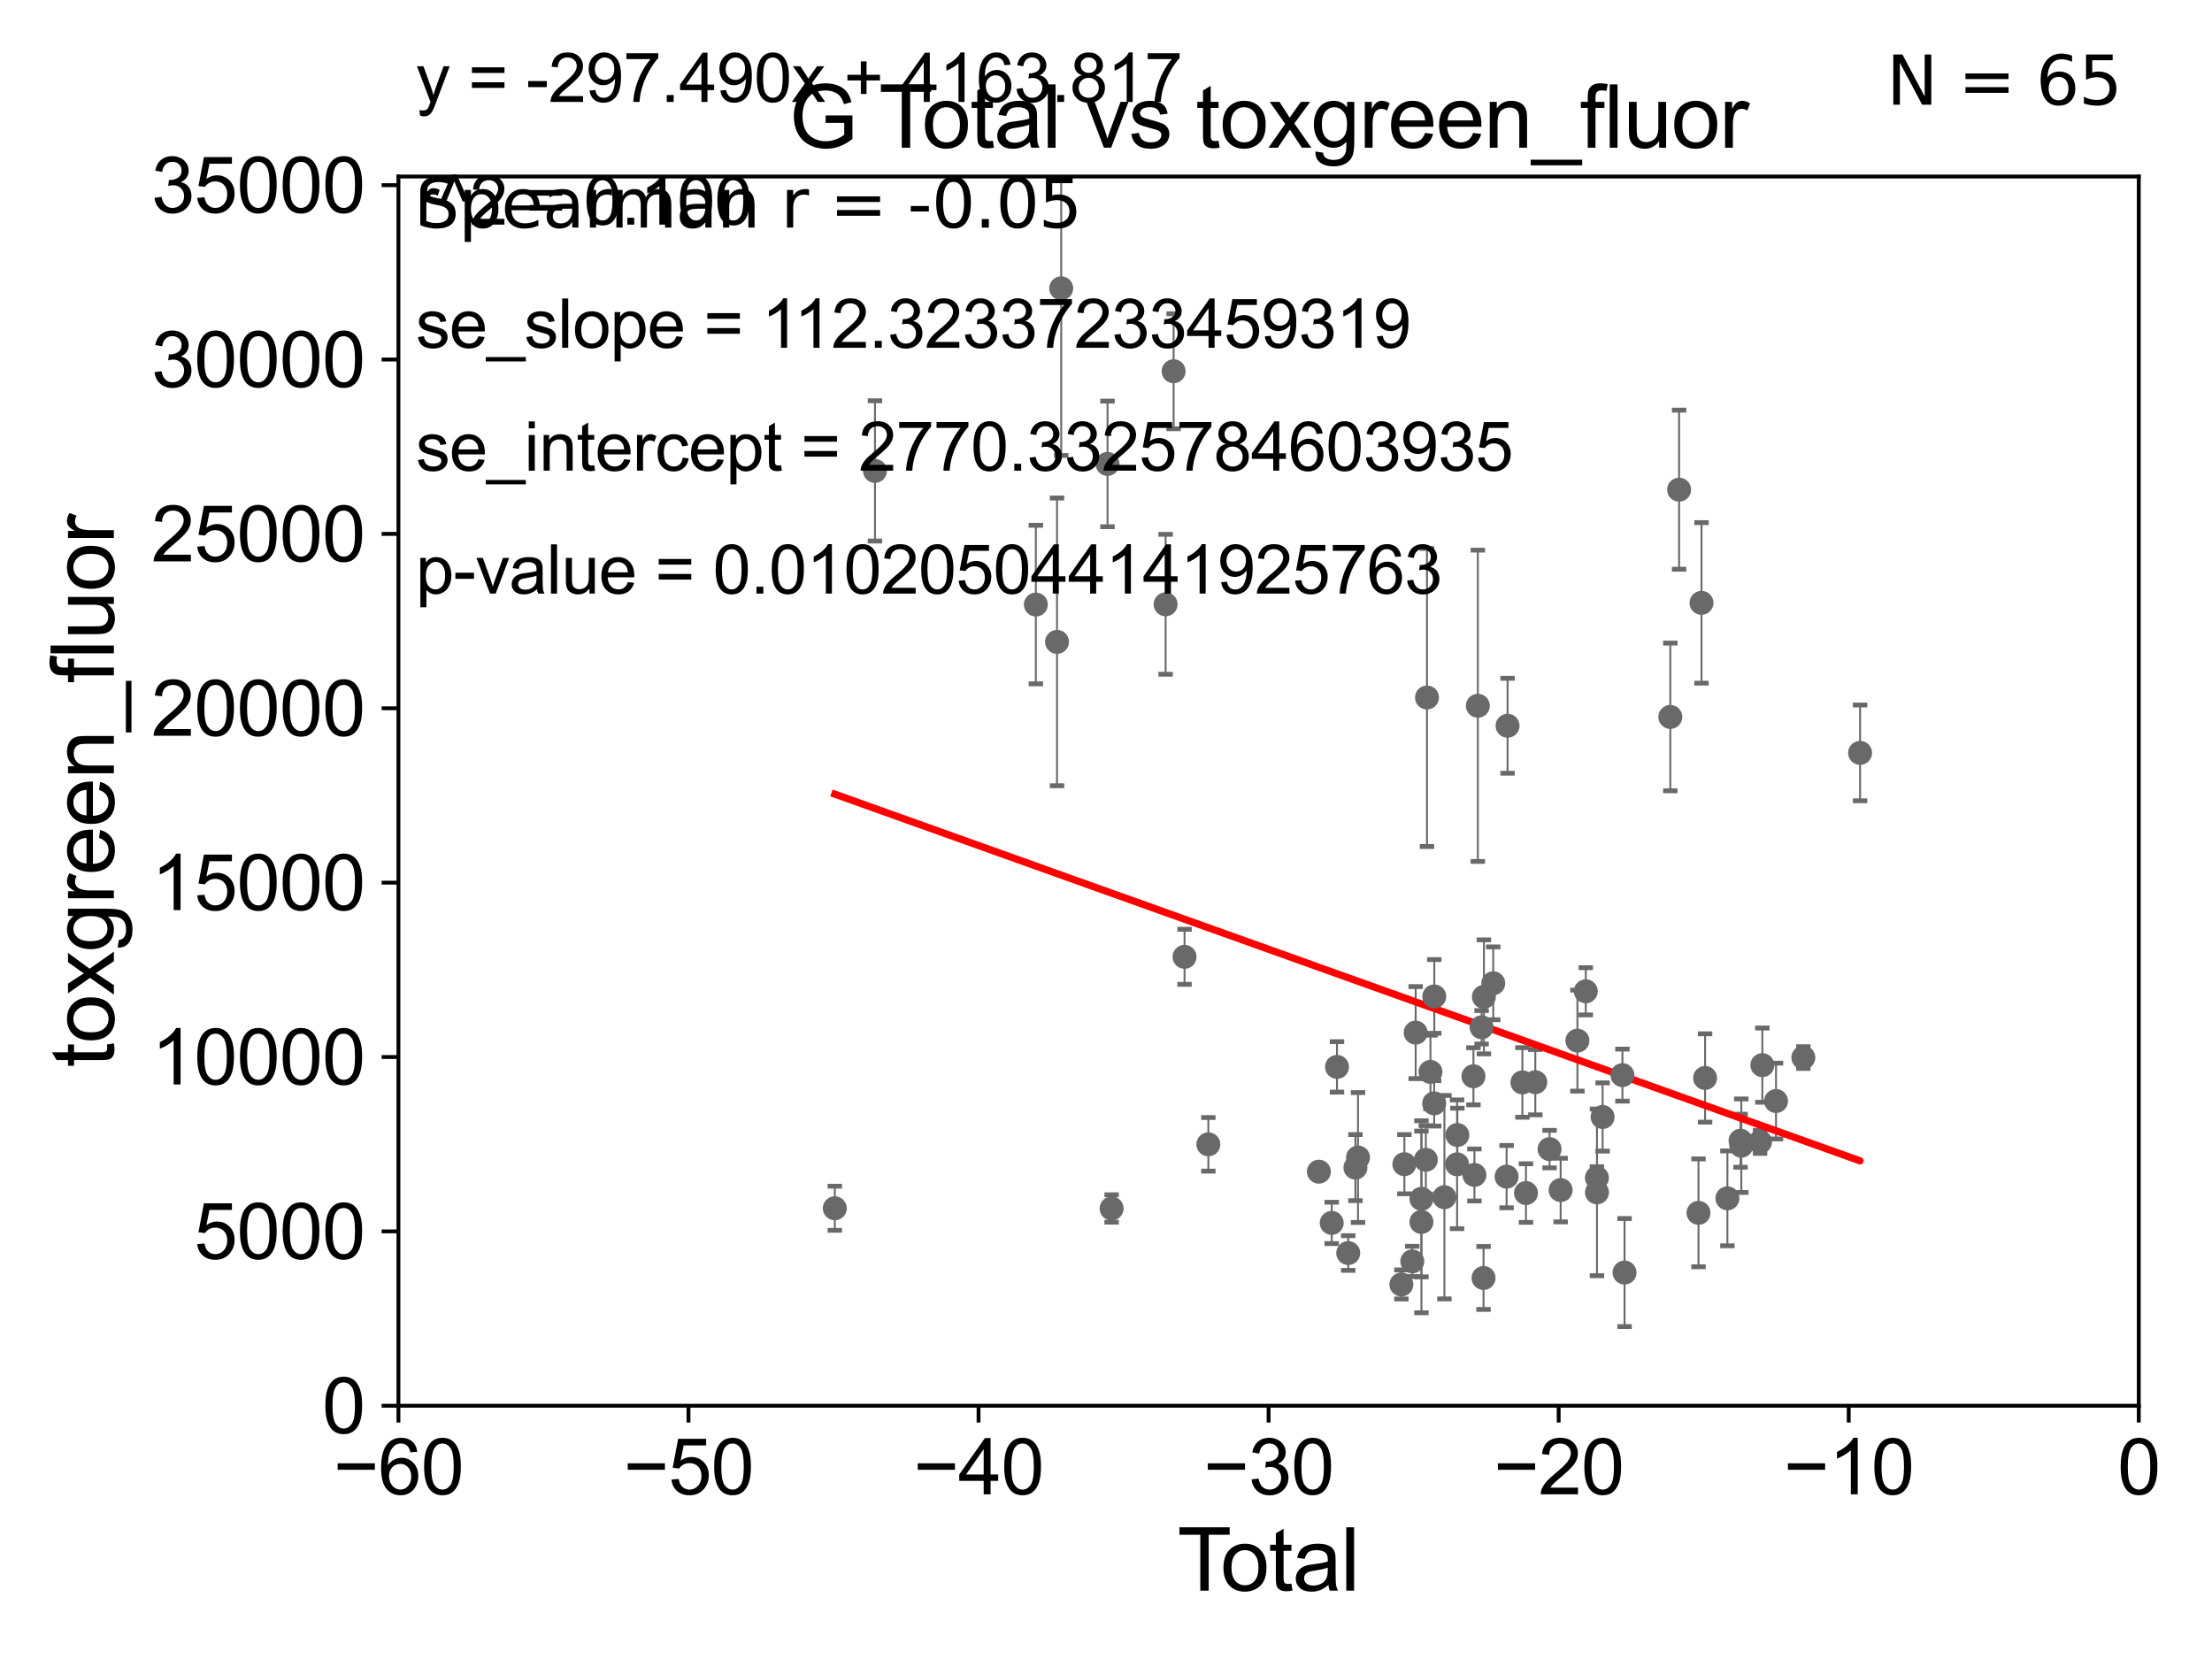 <?xml version="1.0" encoding="utf-8" standalone="no"?>
<!DOCTYPE svg PUBLIC "-//W3C//DTD SVG 1.1//EN"
  "http://www.w3.org/Graphics/SVG/1.1/DTD/svg11.dtd">
<svg xmlns:xlink="http://www.w3.org/1999/xlink" width="460.8pt" height="345.6pt" viewBox="0 0 460.8 345.6" xmlns="http://www.w3.org/2000/svg" version="1.1">
 <defs>
  <style type="text/css">*{stroke-linejoin: round; stroke-linecap: butt}</style>
 </defs>
 <g id="figure_1">
  <g id="patch_1">
   <path d="M 0 345.6 
L 460.8 345.6 
L 460.8 0 
L 0 0 
z
" style="fill: #ffffff"/>
  </g>
  <g id="axes_1">
   <g id="patch_2">
    <path d="M 83 292.84 
L 445.545 292.84 
L 445.545 36.775 
L 83 36.775 
z
" style="fill: #ffffff"/>
   </g>
   <g id="PathCollection_1">
    <defs>
     <path id="m7cd38eebeb" d="M 0 1.118 
C 0.297 1.118 0.581 1 0.791 0.791 
C 1 0.581 1.118 0.297 1.118 0 
C 1.118 -0.297 1 -0.581 0.791 -0.791 
C 0.581 -1 0.297 -1.118 0 -1.118 
C -0.297 -1.118 -0.581 -1 -0.791 -0.791 
C -1 -0.581 -1.118 -0.297 -1.118 0 
C -1.118 0.297 -1 0.581 -0.791 0.791 
C -0.581 1 -0.297 1.118 0 1.118 
z
" style="stroke: #696969"/>
    </defs>
    <g clip-path="url(#p5f5ea21073)">
     <use xlink:href="#m7cd38eebeb" x="173.906" y="251.703" style="fill: #696969; stroke: #696969"/>
     <use xlink:href="#m7cd38eebeb" x="309.05" y="266.224" style="fill: #696969; stroke: #696969"/>
     <use xlink:href="#m7cd38eebeb" x="308.644" y="214.004" style="fill: #696969; stroke: #696969"/>
     <use xlink:href="#m7cd38eebeb" x="307.859" y="147.023" style="fill: #696969; stroke: #696969"/>
     <use xlink:href="#m7cd38eebeb" x="307.149" y="244.763" style="fill: #696969; stroke: #696969"/>
     <use xlink:href="#m7cd38eebeb" x="306.946" y="224.212" style="fill: #696969; stroke: #696969"/>
     <use xlink:href="#m7cd38eebeb" x="303.597" y="236.443" style="fill: #696969; stroke: #696969"/>
     <use xlink:href="#m7cd38eebeb" x="303.537" y="242.545" style="fill: #696969; stroke: #696969"/>
     <use xlink:href="#m7cd38eebeb" x="300.898" y="249.395" style="fill: #696969; stroke: #696969"/>
     <use xlink:href="#m7cd38eebeb" x="298.789" y="207.575" style="fill: #696969; stroke: #696969"/>
     <use xlink:href="#m7cd38eebeb" x="298.766" y="229.849" style="fill: #696969; stroke: #696969"/>
     <use xlink:href="#m7cd38eebeb" x="297.99" y="223.299" style="fill: #696969; stroke: #696969"/>
     <use xlink:href="#m7cd38eebeb" x="309.124" y="207.663" style="fill: #696969; stroke: #696969"/>
     <use xlink:href="#m7cd38eebeb" x="297.27" y="145.302" style="fill: #696969; stroke: #696969"/>
     <use xlink:href="#m7cd38eebeb" x="296.111" y="249.734" style="fill: #696969; stroke: #696969"/>
     <use xlink:href="#m7cd38eebeb" x="296.111" y="254.553" style="fill: #696969; stroke: #696969"/>
     <use xlink:href="#m7cd38eebeb" x="294.908" y="215.115" style="fill: #696969; stroke: #696969"/>
     <use xlink:href="#m7cd38eebeb" x="294.207" y="262.775" style="fill: #696969; stroke: #696969"/>
     <use xlink:href="#m7cd38eebeb" x="292.558" y="242.52" style="fill: #696969; stroke: #696969"/>
     <use xlink:href="#m7cd38eebeb" x="291.933" y="267.577" style="fill: #696969; stroke: #696969"/>
     <use xlink:href="#m7cd38eebeb" x="282.9" y="241.129" style="fill: #696969; stroke: #696969"/>
     <use xlink:href="#m7cd38eebeb" x="282.357" y="243.238" style="fill: #696969; stroke: #696969"/>
     <use xlink:href="#m7cd38eebeb" x="280.862" y="261.029" style="fill: #696969; stroke: #696969"/>
     <use xlink:href="#m7cd38eebeb" x="278.519" y="222.257" style="fill: #696969; stroke: #696969"/>
     <use xlink:href="#m7cd38eebeb" x="277.42" y="254.754" style="fill: #696969; stroke: #696969"/>
     <use xlink:href="#m7cd38eebeb" x="297.028" y="241.603" style="fill: #696969; stroke: #696969"/>
     <use xlink:href="#m7cd38eebeb" x="274.746" y="244.082" style="fill: #696969; stroke: #696969"/>
     <use xlink:href="#m7cd38eebeb" x="311.069" y="204.84" style="fill: #696969; stroke: #696969"/>
     <use xlink:href="#m7cd38eebeb" x="314.053" y="151.189" style="fill: #696969; stroke: #696969"/>
     <use xlink:href="#m7cd38eebeb" x="387.489" y="156.841" style="fill: #696969; stroke: #696969"/>
     <use xlink:href="#m7cd38eebeb" x="375.671" y="220.313" style="fill: #696969; stroke: #696969"/>
     <use xlink:href="#m7cd38eebeb" x="369.977" y="229.368" style="fill: #696969; stroke: #696969"/>
     <use xlink:href="#m7cd38eebeb" x="367.131" y="221.89" style="fill: #696969; stroke: #696969"/>
     <use xlink:href="#m7cd38eebeb" x="366.649" y="237.866" style="fill: #696969; stroke: #696969"/>
     <use xlink:href="#m7cd38eebeb" x="362.747" y="238.669" style="fill: #696969; stroke: #696969"/>
     <use xlink:href="#m7cd38eebeb" x="362.589" y="237.626" style="fill: #696969; stroke: #696969"/>
     <use xlink:href="#m7cd38eebeb" x="359.85" y="249.635" style="fill: #696969; stroke: #696969"/>
     <use xlink:href="#m7cd38eebeb" x="355.198" y="224.56" style="fill: #696969; stroke: #696969"/>
     <use xlink:href="#m7cd38eebeb" x="354.453" y="125.59" style="fill: #696969; stroke: #696969"/>
     <use xlink:href="#m7cd38eebeb" x="353.83" y="252.657" style="fill: #696969; stroke: #696969"/>
     <use xlink:href="#m7cd38eebeb" x="313.851" y="245.116" style="fill: #696969; stroke: #696969"/>
     <use xlink:href="#m7cd38eebeb" x="349.789" y="102.009" style="fill: #696969; stroke: #696969"/>
     <use xlink:href="#m7cd38eebeb" x="338.424" y="265.096" style="fill: #696969; stroke: #696969"/>
     <use xlink:href="#m7cd38eebeb" x="337.982" y="223.968" style="fill: #696969; stroke: #696969"/>
     <use xlink:href="#m7cd38eebeb" x="333.856" y="232.689" style="fill: #696969; stroke: #696969"/>
     <use xlink:href="#m7cd38eebeb" x="332.677" y="248.393" style="fill: #696969; stroke: #696969"/>
     <use xlink:href="#m7cd38eebeb" x="332.665" y="245.369" style="fill: #696969; stroke: #696969"/>
     <use xlink:href="#m7cd38eebeb" x="330.348" y="206.504" style="fill: #696969; stroke: #696969"/>
     <use xlink:href="#m7cd38eebeb" x="328.606" y="216.78" style="fill: #696969; stroke: #696969"/>
     <use xlink:href="#m7cd38eebeb" x="325.109" y="247.912" style="fill: #696969; stroke: #696969"/>
     <use xlink:href="#m7cd38eebeb" x="322.804" y="239.38" style="fill: #696969; stroke: #696969"/>
     <use xlink:href="#m7cd38eebeb" x="317.889" y="248.535" style="fill: #696969; stroke: #696969"/>
     <use xlink:href="#m7cd38eebeb" x="317.144" y="225.489" style="fill: #696969; stroke: #696969"/>
     <use xlink:href="#m7cd38eebeb" x="347.959" y="149.352" style="fill: #696969; stroke: #696969"/>
     <use xlink:href="#m7cd38eebeb" x="251.722" y="238.386" style="fill: #696969; stroke: #696969"/>
     <use xlink:href="#m7cd38eebeb" x="319.833" y="225.438" style="fill: #696969; stroke: #696969"/>
     <use xlink:href="#m7cd38eebeb" x="244.485" y="77.339" style="fill: #696969; stroke: #696969"/>
     <use xlink:href="#m7cd38eebeb" x="215.786" y="125.939" style="fill: #696969; stroke: #696969"/>
     <use xlink:href="#m7cd38eebeb" x="182.273" y="98.095" style="fill: #696969; stroke: #696969"/>
     <use xlink:href="#m7cd38eebeb" x="221.069" y="60.054" style="fill: #696969; stroke: #696969"/>
     <use xlink:href="#m7cd38eebeb" x="242.819" y="125.886" style="fill: #696969; stroke: #696969"/>
     <use xlink:href="#m7cd38eebeb" x="231.57" y="251.745" style="fill: #696969; stroke: #696969"/>
     <use xlink:href="#m7cd38eebeb" x="230.717" y="96.642" style="fill: #696969; stroke: #696969"/>
     <use xlink:href="#m7cd38eebeb" x="220.199" y="133.718" style="fill: #696969; stroke: #696969"/>
     <use xlink:href="#m7cd38eebeb" x="246.762" y="199.322" style="fill: #696969; stroke: #696969"/>
    </g>
   </g>
   <g id="matplotlib.axis_1">
    <g id="xtick_1">
     <g id="line2d_1">
      <defs>
       <path id="m90bb48a709" d="M 0 0 
L 0 3.5 
" style="stroke: #000000; stroke-width: 0.8"/>
      </defs>
      <g>
       <use xlink:href="#m90bb48a709" x="83" y="292.84" style="stroke: #000000; stroke-width: 0.8"/>
      </g>
     </g>
     <g id="text_1">
      <!-- −60 -->
      <g transform="translate(69.43 311.293)scale(0.16 -0.16)">
       <defs>
        <path id="ArialMT-2212" d="M 3381 1997 
L 356 1997 
L 356 2522 
L 3381 2522 
L 3381 1997 
z
" transform="scale(0.016)"/>
        <path id="ArialMT-36" d="M 3184 3459 
L 2625 3416 
Q 2550 3747 2413 3897 
Q 2184 4138 1850 4138 
Q 1581 4138 1378 3988 
Q 1113 3794 959 3422 
Q 806 3050 800 2363 
Q 1003 2672 1297 2822 
Q 1591 2972 1913 2972 
Q 2475 2972 2870 2558 
Q 3266 2144 3266 1488 
Q 3266 1056 3080 686 
Q 2894 316 2569 119 
Q 2244 -78 1831 -78 
Q 1128 -78 684 439 
Q 241 956 241 2144 
Q 241 3472 731 4075 
Q 1159 4600 1884 4600 
Q 2425 4600 2770 4297 
Q 3116 3994 3184 3459 
z
M 888 1484 
Q 888 1194 1011 928 
Q 1134 663 1356 523 
Q 1578 384 1822 384 
Q 2178 384 2434 671 
Q 2691 959 2691 1453 
Q 2691 1928 2437 2201 
Q 2184 2475 1800 2475 
Q 1419 2475 1153 2201 
Q 888 1928 888 1484 
z
" transform="scale(0.016)"/>
        <path id="ArialMT-30" d="M 266 2259 
Q 266 3072 433 3567 
Q 600 4063 929 4331 
Q 1259 4600 1759 4600 
Q 2128 4600 2406 4451 
Q 2684 4303 2865 4023 
Q 3047 3744 3150 3342 
Q 3253 2941 3253 2259 
Q 3253 1453 3087 958 
Q 2922 463 2592 192 
Q 2263 -78 1759 -78 
Q 1097 -78 719 397 
Q 266 969 266 2259 
z
M 844 2259 
Q 844 1131 1108 757 
Q 1372 384 1759 384 
Q 2147 384 2411 759 
Q 2675 1134 2675 2259 
Q 2675 3391 2411 3762 
Q 2147 4134 1753 4134 
Q 1366 4134 1134 3806 
Q 844 3388 844 2259 
z
" transform="scale(0.016)"/>
       </defs>
       <use xlink:href="#ArialMT-2212"/>
       <use xlink:href="#ArialMT-36" x="58.398"/>
       <use xlink:href="#ArialMT-30" x="114.014"/>
      </g>
     </g>
    </g>
    <g id="xtick_2">
     <g id="line2d_2">
      <g>
       <use xlink:href="#m90bb48a709" x="143.424" y="292.84" style="stroke: #000000; stroke-width: 0.8"/>
      </g>
     </g>
     <g id="text_2">
      <!-- −50 -->
      <g transform="translate(129.854 311.293)scale(0.16 -0.16)">
       <defs>
        <path id="ArialMT-35" d="M 266 1200 
L 856 1250 
Q 922 819 1161 601 
Q 1400 384 1738 384 
Q 2144 384 2425 690 
Q 2706 997 2706 1503 
Q 2706 1984 2436 2262 
Q 2166 2541 1728 2541 
Q 1456 2541 1237 2417 
Q 1019 2294 894 2097 
L 366 2166 
L 809 4519 
L 3088 4519 
L 3088 3981 
L 1259 3981 
L 1013 2750 
Q 1425 3038 1878 3038 
Q 2478 3038 2890 2622 
Q 3303 2206 3303 1553 
Q 3303 931 2941 478 
Q 2500 -78 1738 -78 
Q 1113 -78 717 272 
Q 322 622 266 1200 
z
" transform="scale(0.016)"/>
       </defs>
       <use xlink:href="#ArialMT-2212"/>
       <use xlink:href="#ArialMT-35" x="58.398"/>
       <use xlink:href="#ArialMT-30" x="114.014"/>
      </g>
     </g>
    </g>
    <g id="xtick_3">
     <g id="line2d_3">
      <g>
       <use xlink:href="#m90bb48a709" x="203.848" y="292.84" style="stroke: #000000; stroke-width: 0.8"/>
      </g>
     </g>
     <g id="text_3">
      <!-- −40 -->
      <g transform="translate(190.278 311.293)scale(0.16 -0.16)">
       <defs>
        <path id="ArialMT-34" d="M 2069 0 
L 2069 1097 
L 81 1097 
L 81 1613 
L 2172 4581 
L 2631 4581 
L 2631 1613 
L 3250 1613 
L 3250 1097 
L 2631 1097 
L 2631 0 
L 2069 0 
z
M 2069 1613 
L 2069 3678 
L 634 1613 
L 2069 1613 
z
" transform="scale(0.016)"/>
       </defs>
       <use xlink:href="#ArialMT-2212"/>
       <use xlink:href="#ArialMT-34" x="58.398"/>
       <use xlink:href="#ArialMT-30" x="114.014"/>
      </g>
     </g>
    </g>
    <g id="xtick_4">
     <g id="line2d_4">
      <g>
       <use xlink:href="#m90bb48a709" x="264.272" y="292.84" style="stroke: #000000; stroke-width: 0.8"/>
      </g>
     </g>
     <g id="text_4">
      <!-- −30 -->
      <g transform="translate(250.702 311.293)scale(0.16 -0.16)">
       <defs>
        <path id="ArialMT-33" d="M 269 1209 
L 831 1284 
Q 928 806 1161 595 
Q 1394 384 1728 384 
Q 2125 384 2398 659 
Q 2672 934 2672 1341 
Q 2672 1728 2419 1979 
Q 2166 2231 1775 2231 
Q 1616 2231 1378 2169 
L 1441 2663 
Q 1497 2656 1531 2656 
Q 1891 2656 2178 2843 
Q 2466 3031 2466 3422 
Q 2466 3731 2256 3934 
Q 2047 4138 1716 4138 
Q 1388 4138 1169 3931 
Q 950 3725 888 3313 
L 325 3413 
Q 428 3978 793 4289 
Q 1159 4600 1703 4600 
Q 2078 4600 2393 4439 
Q 2709 4278 2876 4000 
Q 3044 3722 3044 3409 
Q 3044 3113 2884 2869 
Q 2725 2625 2413 2481 
Q 2819 2388 3044 2092 
Q 3269 1797 3269 1353 
Q 3269 753 2831 336 
Q 2394 -81 1725 -81 
Q 1122 -81 723 278 
Q 325 638 269 1209 
z
" transform="scale(0.016)"/>
       </defs>
       <use xlink:href="#ArialMT-2212"/>
       <use xlink:href="#ArialMT-33" x="58.398"/>
       <use xlink:href="#ArialMT-30" x="114.014"/>
      </g>
     </g>
    </g>
    <g id="xtick_5">
     <g id="line2d_5">
      <g>
       <use xlink:href="#m90bb48a709" x="324.697" y="292.84" style="stroke: #000000; stroke-width: 0.8"/>
      </g>
     </g>
     <g id="text_5">
      <!-- −20 -->
      <g transform="translate(311.127 311.293)scale(0.16 -0.16)">
       <defs>
        <path id="ArialMT-32" d="M 3222 541 
L 3222 0 
L 194 0 
Q 188 203 259 391 
Q 375 700 629 1000 
Q 884 1300 1366 1694 
Q 2113 2306 2375 2664 
Q 2638 3022 2638 3341 
Q 2638 3675 2398 3904 
Q 2159 4134 1775 4134 
Q 1369 4134 1125 3890 
Q 881 3647 878 3216 
L 300 3275 
Q 359 3922 746 4261 
Q 1134 4600 1788 4600 
Q 2447 4600 2831 4234 
Q 3216 3869 3216 3328 
Q 3216 3053 3103 2787 
Q 2991 2522 2730 2228 
Q 2469 1934 1863 1422 
Q 1356 997 1212 845 
Q 1069 694 975 541 
L 3222 541 
z
" transform="scale(0.016)"/>
       </defs>
       <use xlink:href="#ArialMT-2212"/>
       <use xlink:href="#ArialMT-32" x="58.398"/>
       <use xlink:href="#ArialMT-30" x="114.014"/>
      </g>
     </g>
    </g>
    <g id="xtick_6">
     <g id="line2d_6">
      <g>
       <use xlink:href="#m90bb48a709" x="385.121" y="292.84" style="stroke: #000000; stroke-width: 0.8"/>
      </g>
     </g>
     <g id="text_6">
      <!-- −10 -->
      <g transform="translate(371.551 311.293)scale(0.16 -0.16)">
       <defs>
        <path id="ArialMT-31" d="M 2384 0 
L 1822 0 
L 1822 3584 
Q 1619 3391 1289 3197 
Q 959 3003 697 2906 
L 697 3450 
Q 1169 3672 1522 3987 
Q 1875 4303 2022 4600 
L 2384 4600 
L 2384 0 
z
" transform="scale(0.016)"/>
       </defs>
       <use xlink:href="#ArialMT-2212"/>
       <use xlink:href="#ArialMT-31" x="58.398"/>
       <use xlink:href="#ArialMT-30" x="114.014"/>
      </g>
     </g>
    </g>
    <g id="xtick_7">
     <g id="line2d_7">
      <g>
       <use xlink:href="#m90bb48a709" x="445.545" y="292.84" style="stroke: #000000; stroke-width: 0.8"/>
      </g>
     </g>
     <g id="text_7">
      <!-- 0 -->
      <g transform="translate(441.096 311.293)scale(0.16 -0.16)">
       <use xlink:href="#ArialMT-30"/>
      </g>
     </g>
    </g>
    <g id="text_8">
     <!-- Total -->
     <g transform="translate(245.267 331.357)scale(0.18 -0.18)">
      <defs>
       <path id="ArialMT-54" d="M 1659 0 
L 1659 4041 
L 150 4041 
L 150 4581 
L 3781 4581 
L 3781 4041 
L 2266 4041 
L 2266 0 
L 1659 0 
z
" transform="scale(0.016)"/>
       <path id="ArialMT-6f" d="M 213 1659 
Q 213 2581 725 3025 
Q 1153 3394 1769 3394 
Q 2453 3394 2887 2945 
Q 3322 2497 3322 1706 
Q 3322 1066 3130 698 
Q 2938 331 2570 128 
Q 2203 -75 1769 -75 
Q 1072 -75 642 372 
Q 213 819 213 1659 
z
M 791 1659 
Q 791 1022 1069 705 
Q 1347 388 1769 388 
Q 2188 388 2466 706 
Q 2744 1025 2744 1678 
Q 2744 2294 2464 2611 
Q 2184 2928 1769 2928 
Q 1347 2928 1069 2612 
Q 791 2297 791 1659 
z
" transform="scale(0.016)"/>
       <path id="ArialMT-74" d="M 1650 503 
L 1731 6 
Q 1494 -44 1306 -44 
Q 1000 -44 831 53 
Q 663 150 594 308 
Q 525 466 525 972 
L 525 2881 
L 113 2881 
L 113 3319 
L 525 3319 
L 525 4141 
L 1084 4478 
L 1084 3319 
L 1650 3319 
L 1650 2881 
L 1084 2881 
L 1084 941 
Q 1084 700 1114 631 
Q 1144 563 1211 522 
Q 1278 481 1403 481 
Q 1497 481 1650 503 
z
" transform="scale(0.016)"/>
       <path id="ArialMT-61" d="M 2588 409 
Q 2275 144 1986 34 
Q 1697 -75 1366 -75 
Q 819 -75 525 192 
Q 231 459 231 875 
Q 231 1119 342 1320 
Q 453 1522 633 1644 
Q 813 1766 1038 1828 
Q 1203 1872 1538 1913 
Q 2219 1994 2541 2106 
Q 2544 2222 2544 2253 
Q 2544 2597 2384 2738 
Q 2169 2928 1744 2928 
Q 1347 2928 1158 2789 
Q 969 2650 878 2297 
L 328 2372 
Q 403 2725 575 2942 
Q 747 3159 1072 3276 
Q 1397 3394 1825 3394 
Q 2250 3394 2515 3294 
Q 2781 3194 2906 3042 
Q 3031 2891 3081 2659 
Q 3109 2516 3109 2141 
L 3109 1391 
Q 3109 606 3145 398 
Q 3181 191 3288 0 
L 2700 0 
Q 2613 175 2588 409 
z
M 2541 1666 
Q 2234 1541 1622 1453 
Q 1275 1403 1131 1340 
Q 988 1278 909 1158 
Q 831 1038 831 891 
Q 831 666 1001 516 
Q 1172 366 1500 366 
Q 1825 366 2078 508 
Q 2331 650 2450 897 
Q 2541 1088 2541 1459 
L 2541 1666 
z
" transform="scale(0.016)"/>
       <path id="ArialMT-6c" d="M 409 0 
L 409 4581 
L 972 4581 
L 972 0 
L 409 0 
z
" transform="scale(0.016)"/>
      </defs>
      <use xlink:href="#ArialMT-54"/>
      <use xlink:href="#ArialMT-6f" x="49.959"/>
      <use xlink:href="#ArialMT-74" x="105.574"/>
      <use xlink:href="#ArialMT-61" x="133.357"/>
      <use xlink:href="#ArialMT-6c" x="188.973"/>
     </g>
    </g>
   </g>
   <g id="matplotlib.axis_2">
    <g id="ytick_1">
     <g id="line2d_8">
      <defs>
       <path id="mae18e62b9b" d="M 0 0 
L -3.5 0 
" style="stroke: #000000; stroke-width: 0.8"/>
      </defs>
      <g>
       <use xlink:href="#mae18e62b9b" x="83" y="292.84" style="stroke: #000000; stroke-width: 0.8"/>
      </g>
     </g>
     <g id="text_9">
      <!-- 0 -->
      <g transform="translate(67.103 298.566)scale(0.16 -0.16)">
       <use xlink:href="#ArialMT-30"/>
      </g>
     </g>
    </g>
    <g id="ytick_2">
     <g id="line2d_9">
      <g>
       <use xlink:href="#mae18e62b9b" x="83" y="256.516" style="stroke: #000000; stroke-width: 0.8"/>
      </g>
     </g>
     <g id="text_10">
      <!-- 5000 -->
      <g transform="translate(40.41 262.242)scale(0.16 -0.16)">
       <use xlink:href="#ArialMT-35"/>
       <use xlink:href="#ArialMT-30" x="55.615"/>
       <use xlink:href="#ArialMT-30" x="111.23"/>
       <use xlink:href="#ArialMT-30" x="166.846"/>
      </g>
     </g>
    </g>
    <g id="ytick_3">
     <g id="line2d_10">
      <g>
       <use xlink:href="#mae18e62b9b" x="83" y="220.192" style="stroke: #000000; stroke-width: 0.8"/>
      </g>
     </g>
     <g id="text_11">
      <!-- 10000 -->
      <g transform="translate(31.512 225.918)scale(0.16 -0.16)">
       <use xlink:href="#ArialMT-31"/>
       <use xlink:href="#ArialMT-30" x="55.615"/>
       <use xlink:href="#ArialMT-30" x="111.23"/>
       <use xlink:href="#ArialMT-30" x="166.846"/>
       <use xlink:href="#ArialMT-30" x="222.461"/>
      </g>
     </g>
    </g>
    <g id="ytick_4">
     <g id="line2d_11">
      <g>
       <use xlink:href="#mae18e62b9b" x="83" y="183.867" style="stroke: #000000; stroke-width: 0.8"/>
      </g>
     </g>
     <g id="text_12">
      <!-- 15000 -->
      <g transform="translate(31.512 189.594)scale(0.16 -0.16)">
       <use xlink:href="#ArialMT-31"/>
       <use xlink:href="#ArialMT-35" x="55.615"/>
       <use xlink:href="#ArialMT-30" x="111.23"/>
       <use xlink:href="#ArialMT-30" x="166.846"/>
       <use xlink:href="#ArialMT-30" x="222.461"/>
      </g>
     </g>
    </g>
    <g id="ytick_5">
     <g id="line2d_12">
      <g>
       <use xlink:href="#mae18e62b9b" x="83" y="147.543" style="stroke: #000000; stroke-width: 0.8"/>
      </g>
     </g>
     <g id="text_13">
      <!-- 20000 -->
      <g transform="translate(31.512 153.27)scale(0.16 -0.16)">
       <use xlink:href="#ArialMT-32"/>
       <use xlink:href="#ArialMT-30" x="55.615"/>
       <use xlink:href="#ArialMT-30" x="111.23"/>
       <use xlink:href="#ArialMT-30" x="166.846"/>
       <use xlink:href="#ArialMT-30" x="222.461"/>
      </g>
     </g>
    </g>
    <g id="ytick_6">
     <g id="line2d_13">
      <g>
       <use xlink:href="#mae18e62b9b" x="83" y="111.219" style="stroke: #000000; stroke-width: 0.8"/>
      </g>
     </g>
     <g id="text_14">
      <!-- 25000 -->
      <g transform="translate(31.512 116.945)scale(0.16 -0.16)">
       <use xlink:href="#ArialMT-32"/>
       <use xlink:href="#ArialMT-35" x="55.615"/>
       <use xlink:href="#ArialMT-30" x="111.23"/>
       <use xlink:href="#ArialMT-30" x="166.846"/>
       <use xlink:href="#ArialMT-30" x="222.461"/>
      </g>
     </g>
    </g>
    <g id="ytick_7">
     <g id="line2d_14">
      <g>
       <use xlink:href="#mae18e62b9b" x="83" y="74.895" style="stroke: #000000; stroke-width: 0.8"/>
      </g>
     </g>
     <g id="text_15">
      <!-- 30000 -->
      <g transform="translate(31.512 80.621)scale(0.16 -0.16)">
       <use xlink:href="#ArialMT-33"/>
       <use xlink:href="#ArialMT-30" x="55.615"/>
       <use xlink:href="#ArialMT-30" x="111.23"/>
       <use xlink:href="#ArialMT-30" x="166.846"/>
       <use xlink:href="#ArialMT-30" x="222.461"/>
      </g>
     </g>
    </g>
    <g id="ytick_8">
     <g id="line2d_15">
      <g>
       <use xlink:href="#mae18e62b9b" x="83" y="38.571" style="stroke: #000000; stroke-width: 0.8"/>
      </g>
     </g>
     <g id="text_16">
      <!-- 35000 -->
      <g transform="translate(31.512 44.297)scale(0.16 -0.16)">
       <use xlink:href="#ArialMT-33"/>
       <use xlink:href="#ArialMT-35" x="55.615"/>
       <use xlink:href="#ArialMT-30" x="111.23"/>
       <use xlink:href="#ArialMT-30" x="166.846"/>
       <use xlink:href="#ArialMT-30" x="222.461"/>
      </g>
     </g>
    </g>
    <g id="text_17">
     <!-- toxgreen_fluor -->
     <g transform="translate(23.724 222.34)rotate(-90)scale(0.18 -0.18)">
      <defs>
       <path id="ArialMT-78" d="M 47 0 
L 1259 1725 
L 138 3319 
L 841 3319 
L 1350 2541 
Q 1494 2319 1581 2169 
Q 1719 2375 1834 2534 
L 2394 3319 
L 3066 3319 
L 1919 1756 
L 3153 0 
L 2463 0 
L 1781 1031 
L 1600 1309 
L 728 0 
L 47 0 
z
" transform="scale(0.016)"/>
       <path id="ArialMT-67" d="M 319 -275 
L 866 -356 
Q 900 -609 1056 -725 
Q 1266 -881 1628 -881 
Q 2019 -881 2231 -725 
Q 2444 -569 2519 -288 
Q 2563 -116 2559 434 
Q 2191 0 1641 0 
Q 956 0 581 494 
Q 206 988 206 1678 
Q 206 2153 378 2554 
Q 550 2956 876 3175 
Q 1203 3394 1644 3394 
Q 2231 3394 2613 2919 
L 2613 3319 
L 3131 3319 
L 3131 450 
Q 3131 -325 2973 -648 
Q 2816 -972 2473 -1159 
Q 2131 -1347 1631 -1347 
Q 1038 -1347 672 -1080 
Q 306 -813 319 -275 
z
M 784 1719 
Q 784 1066 1043 766 
Q 1303 466 1694 466 
Q 2081 466 2343 764 
Q 2606 1063 2606 1700 
Q 2606 2309 2336 2618 
Q 2066 2928 1684 2928 
Q 1309 2928 1046 2623 
Q 784 2319 784 1719 
z
" transform="scale(0.016)"/>
       <path id="ArialMT-72" d="M 416 0 
L 416 3319 
L 922 3319 
L 922 2816 
Q 1116 3169 1280 3281 
Q 1444 3394 1641 3394 
Q 1925 3394 2219 3213 
L 2025 2691 
Q 1819 2813 1613 2813 
Q 1428 2813 1281 2702 
Q 1134 2591 1072 2394 
Q 978 2094 978 1738 
L 978 0 
L 416 0 
z
" transform="scale(0.016)"/>
       <path id="ArialMT-65" d="M 2694 1069 
L 3275 997 
Q 3138 488 2766 206 
Q 2394 -75 1816 -75 
Q 1088 -75 661 373 
Q 234 822 234 1631 
Q 234 2469 665 2931 
Q 1097 3394 1784 3394 
Q 2450 3394 2872 2941 
Q 3294 2488 3294 1666 
Q 3294 1616 3291 1516 
L 816 1516 
Q 847 969 1125 678 
Q 1403 388 1819 388 
Q 2128 388 2347 550 
Q 2566 713 2694 1069 
z
M 847 1978 
L 2700 1978 
Q 2663 2397 2488 2606 
Q 2219 2931 1791 2931 
Q 1403 2931 1139 2672 
Q 875 2413 847 1978 
z
" transform="scale(0.016)"/>
       <path id="ArialMT-6e" d="M 422 0 
L 422 3319 
L 928 3319 
L 928 2847 
Q 1294 3394 1984 3394 
Q 2284 3394 2536 3286 
Q 2788 3178 2913 3003 
Q 3038 2828 3088 2588 
Q 3119 2431 3119 2041 
L 3119 0 
L 2556 0 
L 2556 2019 
Q 2556 2363 2490 2533 
Q 2425 2703 2258 2804 
Q 2091 2906 1866 2906 
Q 1506 2906 1245 2678 
Q 984 2450 984 1813 
L 984 0 
L 422 0 
z
" transform="scale(0.016)"/>
       <path id="ArialMT-5f" d="M -97 -1272 
L -97 -866 
L 3631 -866 
L 3631 -1272 
L -97 -1272 
z
" transform="scale(0.016)"/>
       <path id="ArialMT-66" d="M 556 0 
L 556 2881 
L 59 2881 
L 59 3319 
L 556 3319 
L 556 3672 
Q 556 4006 616 4169 
Q 697 4388 901 4523 
Q 1106 4659 1475 4659 
Q 1713 4659 2000 4603 
L 1916 4113 
Q 1741 4144 1584 4144 
Q 1328 4144 1222 4034 
Q 1116 3925 1116 3625 
L 1116 3319 
L 1763 3319 
L 1763 2881 
L 1116 2881 
L 1116 0 
L 556 0 
z
" transform="scale(0.016)"/>
       <path id="ArialMT-75" d="M 2597 0 
L 2597 488 
Q 2209 -75 1544 -75 
Q 1250 -75 995 37 
Q 741 150 617 320 
Q 494 491 444 738 
Q 409 903 409 1263 
L 409 3319 
L 972 3319 
L 972 1478 
Q 972 1038 1006 884 
Q 1059 663 1231 536 
Q 1403 409 1656 409 
Q 1909 409 2131 539 
Q 2353 669 2445 892 
Q 2538 1116 2538 1541 
L 2538 3319 
L 3100 3319 
L 3100 0 
L 2597 0 
z
" transform="scale(0.016)"/>
      </defs>
      <use xlink:href="#ArialMT-74"/>
      <use xlink:href="#ArialMT-6f" x="27.783"/>
      <use xlink:href="#ArialMT-78" x="83.398"/>
      <use xlink:href="#ArialMT-67" x="133.398"/>
      <use xlink:href="#ArialMT-72" x="189.014"/>
      <use xlink:href="#ArialMT-65" x="222.314"/>
      <use xlink:href="#ArialMT-65" x="277.93"/>
      <use xlink:href="#ArialMT-6e" x="333.545"/>
      <use xlink:href="#ArialMT-5f" x="389.16"/>
      <use xlink:href="#ArialMT-66" x="444.775"/>
      <use xlink:href="#ArialMT-6c" x="472.559"/>
      <use xlink:href="#ArialMT-75" x="494.775"/>
      <use xlink:href="#ArialMT-6f" x="550.391"/>
      <use xlink:href="#ArialMT-72" x="606.006"/>
     </g>
    </g>
   </g>
   <g id="LineCollection_1">
    <path d="M 173.906 256.298 
L 173.906 247.108 
" clip-path="url(#p5f5ea21073)" style="fill: none; stroke: #696969; stroke-width: 0.4"/>
    <path d="M 309.05 272.779 
L 309.05 259.668 
" clip-path="url(#p5f5ea21073)" style="fill: none; stroke: #696969; stroke-width: 0.4"/>
    <path d="M 308.644 217.488 
L 308.644 210.521 
" clip-path="url(#p5f5ea21073)" style="fill: none; stroke: #696969; stroke-width: 0.4"/>
    <path d="M 307.859 179.444 
L 307.859 114.602 
" clip-path="url(#p5f5ea21073)" style="fill: none; stroke: #696969; stroke-width: 0.4"/>
    <path d="M 307.149 250.174 
L 307.149 239.352 
" clip-path="url(#p5f5ea21073)" style="fill: none; stroke: #696969; stroke-width: 0.4"/>
    <path d="M 306.946 230.156 
L 306.946 218.268 
" clip-path="url(#p5f5ea21073)" style="fill: none; stroke: #696969; stroke-width: 0.4"/>
    <path d="M 303.597 242.03 
L 303.597 230.857 
" clip-path="url(#p5f5ea21073)" style="fill: none; stroke: #696969; stroke-width: 0.4"/>
    <path d="M 303.537 255.955 
L 303.537 229.135 
" clip-path="url(#p5f5ea21073)" style="fill: none; stroke: #696969; stroke-width: 0.4"/>
    <path d="M 300.898 270.583 
L 300.898 228.207 
" clip-path="url(#p5f5ea21073)" style="fill: none; stroke: #696969; stroke-width: 0.4"/>
    <path d="M 298.789 215.257 
L 298.789 199.894 
" clip-path="url(#p5f5ea21073)" style="fill: none; stroke: #696969; stroke-width: 0.4"/>
    <path d="M 298.766 234.576 
L 298.766 225.122 
" clip-path="url(#p5f5ea21073)" style="fill: none; stroke: #696969; stroke-width: 0.4"/>
    <path d="M 297.99 230.955 
L 297.99 215.643 
" clip-path="url(#p5f5ea21073)" style="fill: none; stroke: #696969; stroke-width: 0.4"/>
    <path d="M 309.124 219.538 
L 309.124 195.788 
" clip-path="url(#p5f5ea21073)" style="fill: none; stroke: #696969; stroke-width: 0.4"/>
    <path d="M 297.27 176.343 
L 297.27 114.261 
" clip-path="url(#p5f5ea21073)" style="fill: none; stroke: #696969; stroke-width: 0.4"/>
    <path d="M 296.111 265.991 
L 296.111 233.478 
" clip-path="url(#p5f5ea21073)" style="fill: none; stroke: #696969; stroke-width: 0.4"/>
    <path d="M 296.111 273.473 
L 296.111 235.632 
" clip-path="url(#p5f5ea21073)" style="fill: none; stroke: #696969; stroke-width: 0.4"/>
    <path d="M 294.908 224.7 
L 294.908 205.53 
" clip-path="url(#p5f5ea21073)" style="fill: none; stroke: #696969; stroke-width: 0.4"/>
    <path d="M 294.207 265.922 
L 294.207 259.628 
" clip-path="url(#p5f5ea21073)" style="fill: none; stroke: #696969; stroke-width: 0.4"/>
    <path d="M 292.558 248.688 
L 292.558 236.352 
" clip-path="url(#p5f5ea21073)" style="fill: none; stroke: #696969; stroke-width: 0.4"/>
    <path d="M 291.933 270.604 
L 291.933 264.55 
" clip-path="url(#p5f5ea21073)" style="fill: none; stroke: #696969; stroke-width: 0.4"/>
    <path d="M 282.9 254.655 
L 282.9 227.604 
" clip-path="url(#p5f5ea21073)" style="fill: none; stroke: #696969; stroke-width: 0.4"/>
    <path d="M 282.357 250.119 
L 282.357 236.357 
" clip-path="url(#p5f5ea21073)" style="fill: none; stroke: #696969; stroke-width: 0.4"/>
    <path d="M 280.862 264.642 
L 280.862 257.417 
" clip-path="url(#p5f5ea21073)" style="fill: none; stroke: #696969; stroke-width: 0.4"/>
    <path d="M 278.519 227.514 
L 278.519 216.999 
" clip-path="url(#p5f5ea21073)" style="fill: none; stroke: #696969; stroke-width: 0.4"/>
    <path d="M 277.42 259.056 
L 277.42 250.451 
" clip-path="url(#p5f5ea21073)" style="fill: none; stroke: #696969; stroke-width: 0.4"/>
    <path d="M 297.028 248.719 
L 297.028 234.486 
" clip-path="url(#p5f5ea21073)" style="fill: none; stroke: #696969; stroke-width: 0.4"/>
    <path d="M 274.746 244.986 
L 274.746 243.178 
" clip-path="url(#p5f5ea21073)" style="fill: none; stroke: #696969; stroke-width: 0.4"/>
    <path d="M 311.069 212.427 
L 311.069 197.253 
" clip-path="url(#p5f5ea21073)" style="fill: none; stroke: #696969; stroke-width: 0.4"/>
    <path d="M 314.053 161.08 
L 314.053 141.298 
" clip-path="url(#p5f5ea21073)" style="fill: none; stroke: #696969; stroke-width: 0.4"/>
    <path d="M 387.489 166.82 
L 387.489 146.861 
" clip-path="url(#p5f5ea21073)" style="fill: none; stroke: #696969; stroke-width: 0.4"/>
    <path d="M 375.671 222.581 
L 375.671 218.045 
" clip-path="url(#p5f5ea21073)" style="fill: none; stroke: #696969; stroke-width: 0.4"/>
    <path d="M 369.977 237.262 
L 369.977 221.474 
" clip-path="url(#p5f5ea21073)" style="fill: none; stroke: #696969; stroke-width: 0.4"/>
    <path d="M 367.131 229.622 
L 367.131 214.157 
" clip-path="url(#p5f5ea21073)" style="fill: none; stroke: #696969; stroke-width: 0.4"/>
    <path d="M 366.649 240.273 
L 366.649 235.46 
" clip-path="url(#p5f5ea21073)" style="fill: none; stroke: #696969; stroke-width: 0.4"/>
    <path d="M 362.747 248.408 
L 362.747 228.93 
" clip-path="url(#p5f5ea21073)" style="fill: none; stroke: #696969; stroke-width: 0.4"/>
    <path d="M 362.589 243.153 
L 362.589 232.099 
" clip-path="url(#p5f5ea21073)" style="fill: none; stroke: #696969; stroke-width: 0.4"/>
    <path d="M 359.85 259.513 
L 359.85 239.756 
" clip-path="url(#p5f5ea21073)" style="fill: none; stroke: #696969; stroke-width: 0.4"/>
    <path d="M 355.198 233.76 
L 355.198 215.361 
" clip-path="url(#p5f5ea21073)" style="fill: none; stroke: #696969; stroke-width: 0.4"/>
    <path d="M 354.453 142.311 
L 354.453 108.87 
" clip-path="url(#p5f5ea21073)" style="fill: none; stroke: #696969; stroke-width: 0.4"/>
    <path d="M 353.83 263.891 
L 353.83 241.422 
" clip-path="url(#p5f5ea21073)" style="fill: none; stroke: #696969; stroke-width: 0.4"/>
    <path d="M 313.851 251.606 
L 313.851 238.625 
" clip-path="url(#p5f5ea21073)" style="fill: none; stroke: #696969; stroke-width: 0.4"/>
    <path d="M 349.789 118.578 
L 349.789 85.439 
" clip-path="url(#p5f5ea21073)" style="fill: none; stroke: #696969; stroke-width: 0.4"/>
    <path d="M 338.424 276.348 
L 338.424 253.845 
" clip-path="url(#p5f5ea21073)" style="fill: none; stroke: #696969; stroke-width: 0.4"/>
    <path d="M 337.982 229.385 
L 337.982 218.552 
" clip-path="url(#p5f5ea21073)" style="fill: none; stroke: #696969; stroke-width: 0.4"/>
    <path d="M 333.856 239.797 
L 333.856 225.582 
" clip-path="url(#p5f5ea21073)" style="fill: none; stroke: #696969; stroke-width: 0.4"/>
    <path d="M 332.677 265.753 
L 332.677 231.034 
" clip-path="url(#p5f5ea21073)" style="fill: none; stroke: #696969; stroke-width: 0.4"/>
    <path d="M 332.665 247.686 
L 332.665 243.052 
" clip-path="url(#p5f5ea21073)" style="fill: none; stroke: #696969; stroke-width: 0.4"/>
    <path d="M 330.348 211.421 
L 330.348 201.587 
" clip-path="url(#p5f5ea21073)" style="fill: none; stroke: #696969; stroke-width: 0.4"/>
    <path d="M 328.606 227.297 
L 328.606 206.263 
" clip-path="url(#p5f5ea21073)" style="fill: none; stroke: #696969; stroke-width: 0.4"/>
    <path d="M 325.109 254.544 
L 325.109 241.28 
" clip-path="url(#p5f5ea21073)" style="fill: none; stroke: #696969; stroke-width: 0.4"/>
    <path d="M 322.804 243.288 
L 322.804 235.471 
" clip-path="url(#p5f5ea21073)" style="fill: none; stroke: #696969; stroke-width: 0.4"/>
    <path d="M 317.889 254.642 
L 317.889 242.428 
" clip-path="url(#p5f5ea21073)" style="fill: none; stroke: #696969; stroke-width: 0.4"/>
    <path d="M 317.144 232.737 
L 317.144 218.24 
" clip-path="url(#p5f5ea21073)" style="fill: none; stroke: #696969; stroke-width: 0.4"/>
    <path d="M 347.959 164.74 
L 347.959 133.965 
" clip-path="url(#p5f5ea21073)" style="fill: none; stroke: #696969; stroke-width: 0.4"/>
    <path d="M 251.722 243.968 
L 251.722 232.803 
" clip-path="url(#p5f5ea21073)" style="fill: none; stroke: #696969; stroke-width: 0.4"/>
    <path d="M 319.833 232.235 
L 319.833 218.641 
" clip-path="url(#p5f5ea21073)" style="fill: none; stroke: #696969; stroke-width: 0.4"/>
    <path d="M 244.485 89.318 
L 244.485 65.36 
" clip-path="url(#p5f5ea21073)" style="fill: none; stroke: #696969; stroke-width: 0.4"/>
    <path d="M 215.786 142.455 
L 215.786 109.423 
" clip-path="url(#p5f5ea21073)" style="fill: none; stroke: #696969; stroke-width: 0.4"/>
    <path d="M 182.273 112.707 
L 182.273 83.483 
" clip-path="url(#p5f5ea21073)" style="fill: none; stroke: #696969; stroke-width: 0.4"/>
    <path d="M 221.069 94.883 
L 221.069 25.225 
" clip-path="url(#p5f5ea21073)" style="fill: none; stroke: #696969; stroke-width: 0.4"/>
    <path d="M 242.819 140.457 
L 242.819 111.314 
" clip-path="url(#p5f5ea21073)" style="fill: none; stroke: #696969; stroke-width: 0.4"/>
    <path d="M 231.57 254.604 
L 231.57 248.885 
" clip-path="url(#p5f5ea21073)" style="fill: none; stroke: #696969; stroke-width: 0.4"/>
    <path d="M 230.717 109.725 
L 230.717 83.558 
" clip-path="url(#p5f5ea21073)" style="fill: none; stroke: #696969; stroke-width: 0.4"/>
    <path d="M 220.199 163.689 
L 220.199 103.748 
" clip-path="url(#p5f5ea21073)" style="fill: none; stroke: #696969; stroke-width: 0.4"/>
    <path d="M 246.762 205.059 
L 246.762 193.584 
" clip-path="url(#p5f5ea21073)" style="fill: none; stroke: #696969; stroke-width: 0.4"/>
   </g>
   <g id="line2d_16">
    <defs>
     <path id="m30552382ce" d="M 1.5 0 
L -1.5 -0 
" style="stroke: #696969"/>
    </defs>
    <g clip-path="url(#p5f5ea21073)">
     <use xlink:href="#m30552382ce" x="173.906" y="256.298" style="fill: #696969; stroke: #696969"/>
     <use xlink:href="#m30552382ce" x="309.05" y="272.779" style="fill: #696969; stroke: #696969"/>
     <use xlink:href="#m30552382ce" x="308.644" y="217.488" style="fill: #696969; stroke: #696969"/>
     <use xlink:href="#m30552382ce" x="307.859" y="179.444" style="fill: #696969; stroke: #696969"/>
     <use xlink:href="#m30552382ce" x="307.149" y="250.174" style="fill: #696969; stroke: #696969"/>
     <use xlink:href="#m30552382ce" x="306.946" y="230.156" style="fill: #696969; stroke: #696969"/>
     <use xlink:href="#m30552382ce" x="303.597" y="242.03" style="fill: #696969; stroke: #696969"/>
     <use xlink:href="#m30552382ce" x="303.537" y="255.955" style="fill: #696969; stroke: #696969"/>
     <use xlink:href="#m30552382ce" x="300.898" y="270.583" style="fill: #696969; stroke: #696969"/>
     <use xlink:href="#m30552382ce" x="298.789" y="215.257" style="fill: #696969; stroke: #696969"/>
     <use xlink:href="#m30552382ce" x="298.766" y="234.576" style="fill: #696969; stroke: #696969"/>
     <use xlink:href="#m30552382ce" x="297.99" y="230.955" style="fill: #696969; stroke: #696969"/>
     <use xlink:href="#m30552382ce" x="309.124" y="219.538" style="fill: #696969; stroke: #696969"/>
     <use xlink:href="#m30552382ce" x="297.27" y="176.343" style="fill: #696969; stroke: #696969"/>
     <use xlink:href="#m30552382ce" x="296.111" y="265.991" style="fill: #696969; stroke: #696969"/>
     <use xlink:href="#m30552382ce" x="296.111" y="273.473" style="fill: #696969; stroke: #696969"/>
     <use xlink:href="#m30552382ce" x="294.908" y="224.7" style="fill: #696969; stroke: #696969"/>
     <use xlink:href="#m30552382ce" x="294.207" y="265.922" style="fill: #696969; stroke: #696969"/>
     <use xlink:href="#m30552382ce" x="292.558" y="248.688" style="fill: #696969; stroke: #696969"/>
     <use xlink:href="#m30552382ce" x="291.933" y="270.604" style="fill: #696969; stroke: #696969"/>
     <use xlink:href="#m30552382ce" x="282.9" y="254.655" style="fill: #696969; stroke: #696969"/>
     <use xlink:href="#m30552382ce" x="282.357" y="250.119" style="fill: #696969; stroke: #696969"/>
     <use xlink:href="#m30552382ce" x="280.862" y="264.642" style="fill: #696969; stroke: #696969"/>
     <use xlink:href="#m30552382ce" x="278.519" y="227.514" style="fill: #696969; stroke: #696969"/>
     <use xlink:href="#m30552382ce" x="277.42" y="259.056" style="fill: #696969; stroke: #696969"/>
     <use xlink:href="#m30552382ce" x="297.028" y="248.719" style="fill: #696969; stroke: #696969"/>
     <use xlink:href="#m30552382ce" x="274.746" y="244.986" style="fill: #696969; stroke: #696969"/>
     <use xlink:href="#m30552382ce" x="311.069" y="212.427" style="fill: #696969; stroke: #696969"/>
     <use xlink:href="#m30552382ce" x="314.053" y="161.08" style="fill: #696969; stroke: #696969"/>
     <use xlink:href="#m30552382ce" x="387.489" y="166.82" style="fill: #696969; stroke: #696969"/>
     <use xlink:href="#m30552382ce" x="375.671" y="222.581" style="fill: #696969; stroke: #696969"/>
     <use xlink:href="#m30552382ce" x="369.977" y="237.262" style="fill: #696969; stroke: #696969"/>
     <use xlink:href="#m30552382ce" x="367.131" y="229.622" style="fill: #696969; stroke: #696969"/>
     <use xlink:href="#m30552382ce" x="366.649" y="240.273" style="fill: #696969; stroke: #696969"/>
     <use xlink:href="#m30552382ce" x="362.747" y="248.408" style="fill: #696969; stroke: #696969"/>
     <use xlink:href="#m30552382ce" x="362.589" y="243.153" style="fill: #696969; stroke: #696969"/>
     <use xlink:href="#m30552382ce" x="359.85" y="259.513" style="fill: #696969; stroke: #696969"/>
     <use xlink:href="#m30552382ce" x="355.198" y="233.76" style="fill: #696969; stroke: #696969"/>
     <use xlink:href="#m30552382ce" x="354.453" y="142.311" style="fill: #696969; stroke: #696969"/>
     <use xlink:href="#m30552382ce" x="353.83" y="263.891" style="fill: #696969; stroke: #696969"/>
     <use xlink:href="#m30552382ce" x="313.851" y="251.606" style="fill: #696969; stroke: #696969"/>
     <use xlink:href="#m30552382ce" x="349.789" y="118.578" style="fill: #696969; stroke: #696969"/>
     <use xlink:href="#m30552382ce" x="338.424" y="276.348" style="fill: #696969; stroke: #696969"/>
     <use xlink:href="#m30552382ce" x="337.982" y="229.385" style="fill: #696969; stroke: #696969"/>
     <use xlink:href="#m30552382ce" x="333.856" y="239.797" style="fill: #696969; stroke: #696969"/>
     <use xlink:href="#m30552382ce" x="332.677" y="265.753" style="fill: #696969; stroke: #696969"/>
     <use xlink:href="#m30552382ce" x="332.665" y="247.686" style="fill: #696969; stroke: #696969"/>
     <use xlink:href="#m30552382ce" x="330.348" y="211.421" style="fill: #696969; stroke: #696969"/>
     <use xlink:href="#m30552382ce" x="328.606" y="227.297" style="fill: #696969; stroke: #696969"/>
     <use xlink:href="#m30552382ce" x="325.109" y="254.544" style="fill: #696969; stroke: #696969"/>
     <use xlink:href="#m30552382ce" x="322.804" y="243.288" style="fill: #696969; stroke: #696969"/>
     <use xlink:href="#m30552382ce" x="317.889" y="254.642" style="fill: #696969; stroke: #696969"/>
     <use xlink:href="#m30552382ce" x="317.144" y="232.737" style="fill: #696969; stroke: #696969"/>
     <use xlink:href="#m30552382ce" x="347.959" y="164.74" style="fill: #696969; stroke: #696969"/>
     <use xlink:href="#m30552382ce" x="251.722" y="243.968" style="fill: #696969; stroke: #696969"/>
     <use xlink:href="#m30552382ce" x="319.833" y="232.235" style="fill: #696969; stroke: #696969"/>
     <use xlink:href="#m30552382ce" x="244.485" y="89.318" style="fill: #696969; stroke: #696969"/>
     <use xlink:href="#m30552382ce" x="215.786" y="142.455" style="fill: #696969; stroke: #696969"/>
     <use xlink:href="#m30552382ce" x="182.273" y="112.707" style="fill: #696969; stroke: #696969"/>
     <use xlink:href="#m30552382ce" x="221.069" y="94.883" style="fill: #696969; stroke: #696969"/>
     <use xlink:href="#m30552382ce" x="242.819" y="140.457" style="fill: #696969; stroke: #696969"/>
     <use xlink:href="#m30552382ce" x="231.57" y="254.604" style="fill: #696969; stroke: #696969"/>
     <use xlink:href="#m30552382ce" x="230.717" y="109.725" style="fill: #696969; stroke: #696969"/>
     <use xlink:href="#m30552382ce" x="220.199" y="163.689" style="fill: #696969; stroke: #696969"/>
     <use xlink:href="#m30552382ce" x="246.762" y="205.059" style="fill: #696969; stroke: #696969"/>
    </g>
   </g>
   <g id="line2d_17">
    <g clip-path="url(#p5f5ea21073)">
     <use xlink:href="#m30552382ce" x="173.906" y="247.108" style="fill: #696969; stroke: #696969"/>
     <use xlink:href="#m30552382ce" x="309.05" y="259.668" style="fill: #696969; stroke: #696969"/>
     <use xlink:href="#m30552382ce" x="308.644" y="210.521" style="fill: #696969; stroke: #696969"/>
     <use xlink:href="#m30552382ce" x="307.859" y="114.602" style="fill: #696969; stroke: #696969"/>
     <use xlink:href="#m30552382ce" x="307.149" y="239.352" style="fill: #696969; stroke: #696969"/>
     <use xlink:href="#m30552382ce" x="306.946" y="218.268" style="fill: #696969; stroke: #696969"/>
     <use xlink:href="#m30552382ce" x="303.597" y="230.857" style="fill: #696969; stroke: #696969"/>
     <use xlink:href="#m30552382ce" x="303.537" y="229.135" style="fill: #696969; stroke: #696969"/>
     <use xlink:href="#m30552382ce" x="300.898" y="228.207" style="fill: #696969; stroke: #696969"/>
     <use xlink:href="#m30552382ce" x="298.789" y="199.894" style="fill: #696969; stroke: #696969"/>
     <use xlink:href="#m30552382ce" x="298.766" y="225.122" style="fill: #696969; stroke: #696969"/>
     <use xlink:href="#m30552382ce" x="297.99" y="215.643" style="fill: #696969; stroke: #696969"/>
     <use xlink:href="#m30552382ce" x="309.124" y="195.788" style="fill: #696969; stroke: #696969"/>
     <use xlink:href="#m30552382ce" x="297.27" y="114.261" style="fill: #696969; stroke: #696969"/>
     <use xlink:href="#m30552382ce" x="296.111" y="233.478" style="fill: #696969; stroke: #696969"/>
     <use xlink:href="#m30552382ce" x="296.111" y="235.632" style="fill: #696969; stroke: #696969"/>
     <use xlink:href="#m30552382ce" x="294.908" y="205.53" style="fill: #696969; stroke: #696969"/>
     <use xlink:href="#m30552382ce" x="294.207" y="259.628" style="fill: #696969; stroke: #696969"/>
     <use xlink:href="#m30552382ce" x="292.558" y="236.352" style="fill: #696969; stroke: #696969"/>
     <use xlink:href="#m30552382ce" x="291.933" y="264.55" style="fill: #696969; stroke: #696969"/>
     <use xlink:href="#m30552382ce" x="282.9" y="227.604" style="fill: #696969; stroke: #696969"/>
     <use xlink:href="#m30552382ce" x="282.357" y="236.357" style="fill: #696969; stroke: #696969"/>
     <use xlink:href="#m30552382ce" x="280.862" y="257.417" style="fill: #696969; stroke: #696969"/>
     <use xlink:href="#m30552382ce" x="278.519" y="216.999" style="fill: #696969; stroke: #696969"/>
     <use xlink:href="#m30552382ce" x="277.42" y="250.451" style="fill: #696969; stroke: #696969"/>
     <use xlink:href="#m30552382ce" x="297.028" y="234.486" style="fill: #696969; stroke: #696969"/>
     <use xlink:href="#m30552382ce" x="274.746" y="243.178" style="fill: #696969; stroke: #696969"/>
     <use xlink:href="#m30552382ce" x="311.069" y="197.253" style="fill: #696969; stroke: #696969"/>
     <use xlink:href="#m30552382ce" x="314.053" y="141.298" style="fill: #696969; stroke: #696969"/>
     <use xlink:href="#m30552382ce" x="387.489" y="146.861" style="fill: #696969; stroke: #696969"/>
     <use xlink:href="#m30552382ce" x="375.671" y="218.045" style="fill: #696969; stroke: #696969"/>
     <use xlink:href="#m30552382ce" x="369.977" y="221.474" style="fill: #696969; stroke: #696969"/>
     <use xlink:href="#m30552382ce" x="367.131" y="214.157" style="fill: #696969; stroke: #696969"/>
     <use xlink:href="#m30552382ce" x="366.649" y="235.46" style="fill: #696969; stroke: #696969"/>
     <use xlink:href="#m30552382ce" x="362.747" y="228.93" style="fill: #696969; stroke: #696969"/>
     <use xlink:href="#m30552382ce" x="362.589" y="232.099" style="fill: #696969; stroke: #696969"/>
     <use xlink:href="#m30552382ce" x="359.85" y="239.756" style="fill: #696969; stroke: #696969"/>
     <use xlink:href="#m30552382ce" x="355.198" y="215.361" style="fill: #696969; stroke: #696969"/>
     <use xlink:href="#m30552382ce" x="354.453" y="108.87" style="fill: #696969; stroke: #696969"/>
     <use xlink:href="#m30552382ce" x="353.83" y="241.422" style="fill: #696969; stroke: #696969"/>
     <use xlink:href="#m30552382ce" x="313.851" y="238.625" style="fill: #696969; stroke: #696969"/>
     <use xlink:href="#m30552382ce" x="349.789" y="85.439" style="fill: #696969; stroke: #696969"/>
     <use xlink:href="#m30552382ce" x="338.424" y="253.845" style="fill: #696969; stroke: #696969"/>
     <use xlink:href="#m30552382ce" x="337.982" y="218.552" style="fill: #696969; stroke: #696969"/>
     <use xlink:href="#m30552382ce" x="333.856" y="225.582" style="fill: #696969; stroke: #696969"/>
     <use xlink:href="#m30552382ce" x="332.677" y="231.034" style="fill: #696969; stroke: #696969"/>
     <use xlink:href="#m30552382ce" x="332.665" y="243.052" style="fill: #696969; stroke: #696969"/>
     <use xlink:href="#m30552382ce" x="330.348" y="201.587" style="fill: #696969; stroke: #696969"/>
     <use xlink:href="#m30552382ce" x="328.606" y="206.263" style="fill: #696969; stroke: #696969"/>
     <use xlink:href="#m30552382ce" x="325.109" y="241.28" style="fill: #696969; stroke: #696969"/>
     <use xlink:href="#m30552382ce" x="322.804" y="235.471" style="fill: #696969; stroke: #696969"/>
     <use xlink:href="#m30552382ce" x="317.889" y="242.428" style="fill: #696969; stroke: #696969"/>
     <use xlink:href="#m30552382ce" x="317.144" y="218.24" style="fill: #696969; stroke: #696969"/>
     <use xlink:href="#m30552382ce" x="347.959" y="133.965" style="fill: #696969; stroke: #696969"/>
     <use xlink:href="#m30552382ce" x="251.722" y="232.803" style="fill: #696969; stroke: #696969"/>
     <use xlink:href="#m30552382ce" x="319.833" y="218.641" style="fill: #696969; stroke: #696969"/>
     <use xlink:href="#m30552382ce" x="244.485" y="65.36" style="fill: #696969; stroke: #696969"/>
     <use xlink:href="#m30552382ce" x="215.786" y="109.423" style="fill: #696969; stroke: #696969"/>
     <use xlink:href="#m30552382ce" x="182.273" y="83.483" style="fill: #696969; stroke: #696969"/>
     <use xlink:href="#m30552382ce" x="221.069" y="25.225" style="fill: #696969; stroke: #696969"/>
     <use xlink:href="#m30552382ce" x="242.819" y="111.314" style="fill: #696969; stroke: #696969"/>
     <use xlink:href="#m30552382ce" x="231.57" y="248.885" style="fill: #696969; stroke: #696969"/>
     <use xlink:href="#m30552382ce" x="230.717" y="83.558" style="fill: #696969; stroke: #696969"/>
     <use xlink:href="#m30552382ce" x="220.199" y="103.748" style="fill: #696969; stroke: #696969"/>
     <use xlink:href="#m30552382ce" x="246.762" y="193.584" style="fill: #696969; stroke: #696969"/>
    </g>
   </g>
   <g id="line2d_18">
    <path d="M 173.906 165.433 
L 309.05 213.77 
L 308.644 213.625 
L 307.859 213.344 
L 307.149 213.09 
L 306.946 213.018 
L 303.597 211.82 
L 303.537 211.798 
L 300.898 210.854 
L 298.789 210.1 
L 298.766 210.091 
L 297.99 209.814 
L 309.124 213.796 
L 297.27 209.556 
L 296.111 209.142 
L 296.111 209.142 
L 294.908 208.712 
L 294.207 208.461 
L 292.558 207.871 
L 291.933 207.648 
L 282.9 204.417 
L 282.357 204.222 
L 280.862 203.688 
L 278.519 202.85 
L 277.42 202.457 
L 297.028 209.47 
L 274.746 201.5 
L 311.069 214.492 
L 314.053 215.559 
L 387.489 241.826 
L 375.671 237.599 
L 369.977 235.562 
L 367.131 234.544 
L 366.649 234.371 
L 362.747 232.976 
L 362.589 232.919 
L 359.85 231.94 
L 355.198 230.276 
L 354.453 230.009 
L 353.83 229.787 
L 313.851 215.487 
L 349.789 228.341 
L 338.424 224.276 
L 337.982 224.118 
L 333.856 222.642 
L 332.677 222.221 
L 332.665 222.216 
L 330.348 221.388 
L 328.606 220.765 
L 325.109 219.514 
L 322.804 218.689 
L 317.889 216.931 
L 317.144 216.665 
L 347.959 227.687 
L 251.722 193.265 
L 319.833 217.627 
L 244.485 190.677 
L 215.786 180.412 
L 182.273 168.425 
L 221.069 182.301 
L 242.819 190.081 
L 231.57 186.057 
L 230.717 185.752 
L 220.199 181.99 
L 246.762 191.491 
" clip-path="url(#p5f5ea21073)" style="fill: none; stroke: #ff0000; stroke-width: 1.5; stroke-linecap: square"/>
   </g>
   <g id="line2d_19">
    <defs>
     <path id="mb81466a9b1" d="M 0 2 
C 0.53 2 1.039 1.789 1.414 1.414 
C 1.789 1.039 2 0.53 2 0 
C 2 -0.53 1.789 -1.039 1.414 -1.414 
C 1.039 -1.789 0.53 -2 0 -2 
C -0.53 -2 -1.039 -1.789 -1.414 -1.414 
C -1.789 -1.039 -2 -0.53 -2 0 
C -2 0.53 -1.789 1.039 -1.414 1.414 
C -1.039 1.789 -0.53 2 0 2 
z
" style="stroke: #696969"/>
    </defs>
    <g clip-path="url(#p5f5ea21073)">
     <use xlink:href="#mb81466a9b1" x="173.906" y="251.703" style="fill: #696969; stroke: #696969"/>
     <use xlink:href="#mb81466a9b1" x="309.05" y="266.224" style="fill: #696969; stroke: #696969"/>
     <use xlink:href="#mb81466a9b1" x="308.644" y="214.004" style="fill: #696969; stroke: #696969"/>
     <use xlink:href="#mb81466a9b1" x="307.859" y="147.023" style="fill: #696969; stroke: #696969"/>
     <use xlink:href="#mb81466a9b1" x="307.149" y="244.763" style="fill: #696969; stroke: #696969"/>
     <use xlink:href="#mb81466a9b1" x="306.946" y="224.212" style="fill: #696969; stroke: #696969"/>
     <use xlink:href="#mb81466a9b1" x="303.597" y="236.443" style="fill: #696969; stroke: #696969"/>
     <use xlink:href="#mb81466a9b1" x="303.537" y="242.545" style="fill: #696969; stroke: #696969"/>
     <use xlink:href="#mb81466a9b1" x="300.898" y="249.395" style="fill: #696969; stroke: #696969"/>
     <use xlink:href="#mb81466a9b1" x="298.789" y="207.575" style="fill: #696969; stroke: #696969"/>
     <use xlink:href="#mb81466a9b1" x="298.766" y="229.849" style="fill: #696969; stroke: #696969"/>
     <use xlink:href="#mb81466a9b1" x="297.99" y="223.299" style="fill: #696969; stroke: #696969"/>
     <use xlink:href="#mb81466a9b1" x="309.124" y="207.663" style="fill: #696969; stroke: #696969"/>
     <use xlink:href="#mb81466a9b1" x="297.27" y="145.302" style="fill: #696969; stroke: #696969"/>
     <use xlink:href="#mb81466a9b1" x="296.111" y="249.734" style="fill: #696969; stroke: #696969"/>
     <use xlink:href="#mb81466a9b1" x="296.111" y="254.553" style="fill: #696969; stroke: #696969"/>
     <use xlink:href="#mb81466a9b1" x="294.908" y="215.115" style="fill: #696969; stroke: #696969"/>
     <use xlink:href="#mb81466a9b1" x="294.207" y="262.775" style="fill: #696969; stroke: #696969"/>
     <use xlink:href="#mb81466a9b1" x="292.558" y="242.52" style="fill: #696969; stroke: #696969"/>
     <use xlink:href="#mb81466a9b1" x="291.933" y="267.577" style="fill: #696969; stroke: #696969"/>
     <use xlink:href="#mb81466a9b1" x="282.9" y="241.129" style="fill: #696969; stroke: #696969"/>
     <use xlink:href="#mb81466a9b1" x="282.357" y="243.238" style="fill: #696969; stroke: #696969"/>
     <use xlink:href="#mb81466a9b1" x="280.862" y="261.029" style="fill: #696969; stroke: #696969"/>
     <use xlink:href="#mb81466a9b1" x="278.519" y="222.257" style="fill: #696969; stroke: #696969"/>
     <use xlink:href="#mb81466a9b1" x="277.42" y="254.754" style="fill: #696969; stroke: #696969"/>
     <use xlink:href="#mb81466a9b1" x="297.028" y="241.603" style="fill: #696969; stroke: #696969"/>
     <use xlink:href="#mb81466a9b1" x="274.746" y="244.082" style="fill: #696969; stroke: #696969"/>
     <use xlink:href="#mb81466a9b1" x="311.069" y="204.84" style="fill: #696969; stroke: #696969"/>
     <use xlink:href="#mb81466a9b1" x="314.053" y="151.189" style="fill: #696969; stroke: #696969"/>
     <use xlink:href="#mb81466a9b1" x="387.489" y="156.841" style="fill: #696969; stroke: #696969"/>
     <use xlink:href="#mb81466a9b1" x="375.671" y="220.313" style="fill: #696969; stroke: #696969"/>
     <use xlink:href="#mb81466a9b1" x="369.977" y="229.368" style="fill: #696969; stroke: #696969"/>
     <use xlink:href="#mb81466a9b1" x="367.131" y="221.89" style="fill: #696969; stroke: #696969"/>
     <use xlink:href="#mb81466a9b1" x="366.649" y="237.866" style="fill: #696969; stroke: #696969"/>
     <use xlink:href="#mb81466a9b1" x="362.747" y="238.669" style="fill: #696969; stroke: #696969"/>
     <use xlink:href="#mb81466a9b1" x="362.589" y="237.626" style="fill: #696969; stroke: #696969"/>
     <use xlink:href="#mb81466a9b1" x="359.85" y="249.635" style="fill: #696969; stroke: #696969"/>
     <use xlink:href="#mb81466a9b1" x="355.198" y="224.56" style="fill: #696969; stroke: #696969"/>
     <use xlink:href="#mb81466a9b1" x="354.453" y="125.59" style="fill: #696969; stroke: #696969"/>
     <use xlink:href="#mb81466a9b1" x="353.83" y="252.657" style="fill: #696969; stroke: #696969"/>
     <use xlink:href="#mb81466a9b1" x="313.851" y="245.116" style="fill: #696969; stroke: #696969"/>
     <use xlink:href="#mb81466a9b1" x="349.789" y="102.009" style="fill: #696969; stroke: #696969"/>
     <use xlink:href="#mb81466a9b1" x="338.424" y="265.096" style="fill: #696969; stroke: #696969"/>
     <use xlink:href="#mb81466a9b1" x="337.982" y="223.968" style="fill: #696969; stroke: #696969"/>
     <use xlink:href="#mb81466a9b1" x="333.856" y="232.689" style="fill: #696969; stroke: #696969"/>
     <use xlink:href="#mb81466a9b1" x="332.677" y="248.393" style="fill: #696969; stroke: #696969"/>
     <use xlink:href="#mb81466a9b1" x="332.665" y="245.369" style="fill: #696969; stroke: #696969"/>
     <use xlink:href="#mb81466a9b1" x="330.348" y="206.504" style="fill: #696969; stroke: #696969"/>
     <use xlink:href="#mb81466a9b1" x="328.606" y="216.78" style="fill: #696969; stroke: #696969"/>
     <use xlink:href="#mb81466a9b1" x="325.109" y="247.912" style="fill: #696969; stroke: #696969"/>
     <use xlink:href="#mb81466a9b1" x="322.804" y="239.38" style="fill: #696969; stroke: #696969"/>
     <use xlink:href="#mb81466a9b1" x="317.889" y="248.535" style="fill: #696969; stroke: #696969"/>
     <use xlink:href="#mb81466a9b1" x="317.144" y="225.489" style="fill: #696969; stroke: #696969"/>
     <use xlink:href="#mb81466a9b1" x="347.959" y="149.352" style="fill: #696969; stroke: #696969"/>
     <use xlink:href="#mb81466a9b1" x="251.722" y="238.386" style="fill: #696969; stroke: #696969"/>
     <use xlink:href="#mb81466a9b1" x="319.833" y="225.438" style="fill: #696969; stroke: #696969"/>
     <use xlink:href="#mb81466a9b1" x="244.485" y="77.339" style="fill: #696969; stroke: #696969"/>
     <use xlink:href="#mb81466a9b1" x="215.786" y="125.939" style="fill: #696969; stroke: #696969"/>
     <use xlink:href="#mb81466a9b1" x="182.273" y="98.095" style="fill: #696969; stroke: #696969"/>
     <use xlink:href="#mb81466a9b1" x="221.069" y="60.054" style="fill: #696969; stroke: #696969"/>
     <use xlink:href="#mb81466a9b1" x="242.819" y="125.886" style="fill: #696969; stroke: #696969"/>
     <use xlink:href="#mb81466a9b1" x="231.57" y="251.745" style="fill: #696969; stroke: #696969"/>
     <use xlink:href="#mb81466a9b1" x="230.717" y="96.642" style="fill: #696969; stroke: #696969"/>
     <use xlink:href="#mb81466a9b1" x="220.199" y="133.718" style="fill: #696969; stroke: #696969"/>
     <use xlink:href="#mb81466a9b1" x="246.762" y="199.322" style="fill: #696969; stroke: #696969"/>
    </g>
   </g>
   <g id="patch_3">
    <path d="M 83 292.84 
L 83 36.775 
" style="fill: none; stroke: #000000; stroke-width: 0.8; stroke-linejoin: miter; stroke-linecap: square"/>
   </g>
   <g id="patch_4">
    <path d="M 445.545 292.84 
L 445.545 36.775 
" style="fill: none; stroke: #000000; stroke-width: 0.8; stroke-linejoin: miter; stroke-linecap: square"/>
   </g>
   <g id="patch_5">
    <path d="M 83 292.84 
L 445.545 292.84 
" style="fill: none; stroke: #000000; stroke-width: 0.8; stroke-linejoin: miter; stroke-linecap: square"/>
   </g>
   <g id="patch_6">
    <path d="M 83 36.775 
L 445.545 36.775 
" style="fill: none; stroke: #000000; stroke-width: 0.8; stroke-linejoin: miter; stroke-linecap: square"/>
   </g>
   <g id="text_18">
    <!-- N = 65 -->
    <g transform="translate(393 21.806)scale(0.14 -0.14)">
     <defs>
      <path id="DejaVuSans-4e" d="M 628 4666 
L 1478 4666 
L 3547 763 
L 3547 4666 
L 4159 4666 
L 4159 0 
L 3309 0 
L 1241 3903 
L 1241 0 
L 628 0 
L 628 4666 
z
" transform="scale(0.016)"/>
      <path id="DejaVuSans-20" transform="scale(0.016)"/>
      <path id="DejaVuSans-3d" d="M 678 2906 
L 4684 2906 
L 4684 2381 
L 678 2381 
L 678 2906 
z
M 678 1631 
L 4684 1631 
L 4684 1100 
L 678 1100 
L 678 1631 
z
" transform="scale(0.016)"/>
      <path id="DejaVuSans-36" d="M 2113 2584 
Q 1688 2584 1439 2293 
Q 1191 2003 1191 1497 
Q 1191 994 1439 701 
Q 1688 409 2113 409 
Q 2538 409 2786 701 
Q 3034 994 3034 1497 
Q 3034 2003 2786 2293 
Q 2538 2584 2113 2584 
z
M 3366 4563 
L 3366 3988 
Q 3128 4100 2886 4159 
Q 2644 4219 2406 4219 
Q 1781 4219 1451 3797 
Q 1122 3375 1075 2522 
Q 1259 2794 1537 2939 
Q 1816 3084 2150 3084 
Q 2853 3084 3261 2657 
Q 3669 2231 3669 1497 
Q 3669 778 3244 343 
Q 2819 -91 2113 -91 
Q 1303 -91 875 529 
Q 447 1150 447 2328 
Q 447 3434 972 4092 
Q 1497 4750 2381 4750 
Q 2619 4750 2861 4703 
Q 3103 4656 3366 4563 
z
" transform="scale(0.016)"/>
      <path id="DejaVuSans-35" d="M 691 4666 
L 3169 4666 
L 3169 4134 
L 1269 4134 
L 1269 2991 
Q 1406 3038 1543 3061 
Q 1681 3084 1819 3084 
Q 2600 3084 3056 2656 
Q 3513 2228 3513 1497 
Q 3513 744 3044 326 
Q 2575 -91 1722 -91 
Q 1428 -91 1123 -41 
Q 819 9 494 109 
L 494 744 
Q 775 591 1075 516 
Q 1375 441 1709 441 
Q 2250 441 2565 725 
Q 2881 1009 2881 1497 
Q 2881 1984 2565 2268 
Q 2250 2553 1709 2553 
Q 1456 2553 1204 2497 
Q 953 2441 691 2322 
L 691 4666 
z
" transform="scale(0.016)"/>
     </defs>
     <use xlink:href="#DejaVuSans-4e"/>
     <use xlink:href="#DejaVuSans-20" x="74.805"/>
     <use xlink:href="#DejaVuSans-3d" x="106.592"/>
     <use xlink:href="#DejaVuSans-20" x="190.381"/>
     <use xlink:href="#DejaVuSans-36" x="222.168"/>
     <use xlink:href="#DejaVuSans-35" x="285.791"/>
    </g>
   </g>
   <g id="text_19">
    <!-- Spearman r = -0.05 -->
    <g transform="translate(86.625 47.413)scale(0.14 -0.14)">
     <defs>
      <path id="DejaVuSans-53" d="M 3425 4513 
L 3425 3897 
Q 3066 4069 2747 4153 
Q 2428 4238 2131 4238 
Q 1616 4238 1336 4038 
Q 1056 3838 1056 3469 
Q 1056 3159 1242 3001 
Q 1428 2844 1947 2747 
L 2328 2669 
Q 3034 2534 3370 2195 
Q 3706 1856 3706 1288 
Q 3706 609 3251 259 
Q 2797 -91 1919 -91 
Q 1588 -91 1214 -16 
Q 841 59 441 206 
L 441 856 
Q 825 641 1194 531 
Q 1563 422 1919 422 
Q 2459 422 2753 634 
Q 3047 847 3047 1241 
Q 3047 1584 2836 1778 
Q 2625 1972 2144 2069 
L 1759 2144 
Q 1053 2284 737 2584 
Q 422 2884 422 3419 
Q 422 4038 858 4394 
Q 1294 4750 2059 4750 
Q 2388 4750 2728 4690 
Q 3069 4631 3425 4513 
z
" transform="scale(0.016)"/>
      <path id="DejaVuSans-70" d="M 1159 525 
L 1159 -1331 
L 581 -1331 
L 581 3500 
L 1159 3500 
L 1159 2969 
Q 1341 3281 1617 3432 
Q 1894 3584 2278 3584 
Q 2916 3584 3314 3078 
Q 3713 2572 3713 1747 
Q 3713 922 3314 415 
Q 2916 -91 2278 -91 
Q 1894 -91 1617 61 
Q 1341 213 1159 525 
z
M 3116 1747 
Q 3116 2381 2855 2742 
Q 2594 3103 2138 3103 
Q 1681 3103 1420 2742 
Q 1159 2381 1159 1747 
Q 1159 1113 1420 752 
Q 1681 391 2138 391 
Q 2594 391 2855 752 
Q 3116 1113 3116 1747 
z
" transform="scale(0.016)"/>
      <path id="DejaVuSans-65" d="M 3597 1894 
L 3597 1613 
L 953 1613 
Q 991 1019 1311 708 
Q 1631 397 2203 397 
Q 2534 397 2845 478 
Q 3156 559 3463 722 
L 3463 178 
Q 3153 47 2828 -22 
Q 2503 -91 2169 -91 
Q 1331 -91 842 396 
Q 353 884 353 1716 
Q 353 2575 817 3079 
Q 1281 3584 2069 3584 
Q 2775 3584 3186 3129 
Q 3597 2675 3597 1894 
z
M 3022 2063 
Q 3016 2534 2758 2815 
Q 2500 3097 2075 3097 
Q 1594 3097 1305 2825 
Q 1016 2553 972 2059 
L 3022 2063 
z
" transform="scale(0.016)"/>
      <path id="DejaVuSans-61" d="M 2194 1759 
Q 1497 1759 1228 1600 
Q 959 1441 959 1056 
Q 959 750 1161 570 
Q 1363 391 1709 391 
Q 2188 391 2477 730 
Q 2766 1069 2766 1631 
L 2766 1759 
L 2194 1759 
z
M 3341 1997 
L 3341 0 
L 2766 0 
L 2766 531 
Q 2569 213 2275 61 
Q 1981 -91 1556 -91 
Q 1019 -91 701 211 
Q 384 513 384 1019 
Q 384 1609 779 1909 
Q 1175 2209 1959 2209 
L 2766 2209 
L 2766 2266 
Q 2766 2663 2505 2880 
Q 2244 3097 1772 3097 
Q 1472 3097 1187 3025 
Q 903 2953 641 2809 
L 641 3341 
Q 956 3463 1253 3523 
Q 1550 3584 1831 3584 
Q 2591 3584 2966 3190 
Q 3341 2797 3341 1997 
z
" transform="scale(0.016)"/>
      <path id="DejaVuSans-72" d="M 2631 2963 
Q 2534 3019 2420 3045 
Q 2306 3072 2169 3072 
Q 1681 3072 1420 2755 
Q 1159 2438 1159 1844 
L 1159 0 
L 581 0 
L 581 3500 
L 1159 3500 
L 1159 2956 
Q 1341 3275 1631 3429 
Q 1922 3584 2338 3584 
Q 2397 3584 2469 3576 
Q 2541 3569 2628 3553 
L 2631 2963 
z
" transform="scale(0.016)"/>
      <path id="DejaVuSans-6d" d="M 3328 2828 
Q 3544 3216 3844 3400 
Q 4144 3584 4550 3584 
Q 5097 3584 5394 3201 
Q 5691 2819 5691 2113 
L 5691 0 
L 5113 0 
L 5113 2094 
Q 5113 2597 4934 2840 
Q 4756 3084 4391 3084 
Q 3944 3084 3684 2787 
Q 3425 2491 3425 1978 
L 3425 0 
L 2847 0 
L 2847 2094 
Q 2847 2600 2669 2842 
Q 2491 3084 2119 3084 
Q 1678 3084 1418 2786 
Q 1159 2488 1159 1978 
L 1159 0 
L 581 0 
L 581 3500 
L 1159 3500 
L 1159 2956 
Q 1356 3278 1631 3431 
Q 1906 3584 2284 3584 
Q 2666 3584 2933 3390 
Q 3200 3197 3328 2828 
z
" transform="scale(0.016)"/>
      <path id="DejaVuSans-6e" d="M 3513 2113 
L 3513 0 
L 2938 0 
L 2938 2094 
Q 2938 2591 2744 2837 
Q 2550 3084 2163 3084 
Q 1697 3084 1428 2787 
Q 1159 2491 1159 1978 
L 1159 0 
L 581 0 
L 581 3500 
L 1159 3500 
L 1159 2956 
Q 1366 3272 1645 3428 
Q 1925 3584 2291 3584 
Q 2894 3584 3203 3211 
Q 3513 2838 3513 2113 
z
" transform="scale(0.016)"/>
      <path id="DejaVuSans-2d" d="M 313 2009 
L 1997 2009 
L 1997 1497 
L 313 1497 
L 313 2009 
z
" transform="scale(0.016)"/>
      <path id="DejaVuSans-30" d="M 2034 4250 
Q 1547 4250 1301 3770 
Q 1056 3291 1056 2328 
Q 1056 1369 1301 889 
Q 1547 409 2034 409 
Q 2525 409 2770 889 
Q 3016 1369 3016 2328 
Q 3016 3291 2770 3770 
Q 2525 4250 2034 4250 
z
M 2034 4750 
Q 2819 4750 3233 4129 
Q 3647 3509 3647 2328 
Q 3647 1150 3233 529 
Q 2819 -91 2034 -91 
Q 1250 -91 836 529 
Q 422 1150 422 2328 
Q 422 3509 836 4129 
Q 1250 4750 2034 4750 
z
" transform="scale(0.016)"/>
      <path id="DejaVuSans-2e" d="M 684 794 
L 1344 794 
L 1344 0 
L 684 0 
L 684 794 
z
" transform="scale(0.016)"/>
     </defs>
     <use xlink:href="#DejaVuSans-53"/>
     <use xlink:href="#DejaVuSans-70" x="63.477"/>
     <use xlink:href="#DejaVuSans-65" x="126.953"/>
     <use xlink:href="#DejaVuSans-61" x="188.477"/>
     <use xlink:href="#DejaVuSans-72" x="249.756"/>
     <use xlink:href="#DejaVuSans-6d" x="289.119"/>
     <use xlink:href="#DejaVuSans-61" x="386.531"/>
     <use xlink:href="#DejaVuSans-6e" x="447.811"/>
     <use xlink:href="#DejaVuSans-20" x="511.189"/>
     <use xlink:href="#DejaVuSans-72" x="542.977"/>
     <use xlink:href="#DejaVuSans-20" x="584.09"/>
     <use xlink:href="#DejaVuSans-3d" x="615.877"/>
     <use xlink:href="#DejaVuSans-20" x="699.666"/>
     <use xlink:href="#DejaVuSans-2d" x="731.453"/>
     <use xlink:href="#DejaVuSans-30" x="767.537"/>
     <use xlink:href="#DejaVuSans-2e" x="831.16"/>
     <use xlink:href="#DejaVuSans-30" x="862.947"/>
     <use xlink:href="#DejaVuSans-35" x="926.57"/>
    </g>
   </g>
   <g id="text_20">
    <!-- r^2 = 0.100 -->
    <g transform="translate(86.625 46.796)scale(0.14 -0.14)">
     <defs>
      <path id="ArialMT-5e" d="M 747 2156 
L 169 2156 
L 1272 4659 
L 1725 4659 
L 2834 2156 
L 2269 2156 
L 1497 4022 
L 747 2156 
z
" transform="scale(0.016)"/>
      <path id="ArialMT-20" transform="scale(0.016)"/>
      <path id="ArialMT-3d" d="M 3381 2694 
L 356 2694 
L 356 3219 
L 3381 3219 
L 3381 2694 
z
M 3381 1303 
L 356 1303 
L 356 1828 
L 3381 1828 
L 3381 1303 
z
" transform="scale(0.016)"/>
      <path id="ArialMT-2e" d="M 581 0 
L 581 641 
L 1222 641 
L 1222 0 
L 581 0 
z
" transform="scale(0.016)"/>
     </defs>
     <use xlink:href="#ArialMT-72"/>
     <use xlink:href="#ArialMT-5e" x="33.301"/>
     <use xlink:href="#ArialMT-32" x="80.225"/>
     <use xlink:href="#ArialMT-20" x="135.84"/>
     <use xlink:href="#ArialMT-3d" x="163.623"/>
     <use xlink:href="#ArialMT-20" x="222.021"/>
     <use xlink:href="#ArialMT-30" x="249.805"/>
     <use xlink:href="#ArialMT-2e" x="305.42"/>
     <use xlink:href="#ArialMT-31" x="333.203"/>
     <use xlink:href="#ArialMT-30" x="388.818"/>
     <use xlink:href="#ArialMT-30" x="444.434"/>
    </g>
   </g>
   <g id="text_21">
    <!-- y = -297.490x + 4163.817 -->
    <g transform="translate(86.625 21.231)scale(0.14 -0.14)">
     <defs>
      <path id="ArialMT-79" d="M 397 -1278 
L 334 -750 
Q 519 -800 656 -800 
Q 844 -800 956 -737 
Q 1069 -675 1141 -563 
Q 1194 -478 1313 -144 
Q 1328 -97 1363 -6 
L 103 3319 
L 709 3319 
L 1400 1397 
Q 1534 1031 1641 628 
Q 1738 1016 1872 1384 
L 2581 3319 
L 3144 3319 
L 1881 -56 
Q 1678 -603 1566 -809 
Q 1416 -1088 1222 -1217 
Q 1028 -1347 759 -1347 
Q 597 -1347 397 -1278 
z
" transform="scale(0.016)"/>
      <path id="ArialMT-2d" d="M 203 1375 
L 203 1941 
L 1931 1941 
L 1931 1375 
L 203 1375 
z
" transform="scale(0.016)"/>
      <path id="ArialMT-39" d="M 350 1059 
L 891 1109 
Q 959 728 1153 556 
Q 1347 384 1650 384 
Q 1909 384 2104 503 
Q 2300 622 2425 820 
Q 2550 1019 2634 1356 
Q 2719 1694 2719 2044 
Q 2719 2081 2716 2156 
Q 2547 1888 2255 1720 
Q 1963 1553 1622 1553 
Q 1053 1553 659 1965 
Q 266 2378 266 3053 
Q 266 3750 677 4175 
Q 1088 4600 1706 4600 
Q 2153 4600 2523 4359 
Q 2894 4119 3086 3673 
Q 3278 3228 3278 2384 
Q 3278 1506 3087 986 
Q 2897 466 2520 194 
Q 2144 -78 1638 -78 
Q 1100 -78 759 220 
Q 419 519 350 1059 
z
M 2653 3081 
Q 2653 3566 2395 3850 
Q 2138 4134 1775 4134 
Q 1400 4134 1122 3828 
Q 844 3522 844 3034 
Q 844 2597 1108 2323 
Q 1372 2050 1759 2050 
Q 2150 2050 2401 2323 
Q 2653 2597 2653 3081 
z
" transform="scale(0.016)"/>
      <path id="ArialMT-37" d="M 303 3981 
L 303 4522 
L 3269 4522 
L 3269 4084 
Q 2831 3619 2401 2847 
Q 1972 2075 1738 1259 
Q 1569 684 1522 0 
L 944 0 
Q 953 541 1156 1306 
Q 1359 2072 1739 2783 
Q 2119 3494 2547 3981 
L 303 3981 
z
" transform="scale(0.016)"/>
      <path id="ArialMT-2b" d="M 1603 741 
L 1603 1997 
L 356 1997 
L 356 2522 
L 1603 2522 
L 1603 3769 
L 2134 3769 
L 2134 2522 
L 3381 2522 
L 3381 1997 
L 2134 1997 
L 2134 741 
L 1603 741 
z
" transform="scale(0.016)"/>
      <path id="ArialMT-38" d="M 1131 2484 
Q 781 2613 612 2850 
Q 444 3088 444 3419 
Q 444 3919 803 4259 
Q 1163 4600 1759 4600 
Q 2359 4600 2725 4251 
Q 3091 3903 3091 3403 
Q 3091 3084 2923 2848 
Q 2756 2613 2416 2484 
Q 2838 2347 3058 2040 
Q 3278 1734 3278 1309 
Q 3278 722 2862 322 
Q 2447 -78 1769 -78 
Q 1091 -78 675 323 
Q 259 725 259 1325 
Q 259 1772 486 2073 
Q 713 2375 1131 2484 
z
M 1019 3438 
Q 1019 3113 1228 2906 
Q 1438 2700 1772 2700 
Q 2097 2700 2305 2904 
Q 2513 3109 2513 3406 
Q 2513 3716 2298 3927 
Q 2084 4138 1766 4138 
Q 1444 4138 1231 3931 
Q 1019 3725 1019 3438 
z
M 838 1322 
Q 838 1081 952 856 
Q 1066 631 1291 507 
Q 1516 384 1775 384 
Q 2178 384 2440 643 
Q 2703 903 2703 1303 
Q 2703 1709 2433 1975 
Q 2163 2241 1756 2241 
Q 1359 2241 1098 1978 
Q 838 1716 838 1322 
z
" transform="scale(0.016)"/>
     </defs>
     <use xlink:href="#ArialMT-79"/>
     <use xlink:href="#ArialMT-20" x="50"/>
     <use xlink:href="#ArialMT-3d" x="77.783"/>
     <use xlink:href="#ArialMT-20" x="136.182"/>
     <use xlink:href="#ArialMT-2d" x="163.965"/>
     <use xlink:href="#ArialMT-32" x="197.266"/>
     <use xlink:href="#ArialMT-39" x="252.881"/>
     <use xlink:href="#ArialMT-37" x="308.496"/>
     <use xlink:href="#ArialMT-2e" x="364.111"/>
     <use xlink:href="#ArialMT-34" x="391.895"/>
     <use xlink:href="#ArialMT-39" x="447.51"/>
     <use xlink:href="#ArialMT-30" x="503.125"/>
     <use xlink:href="#ArialMT-78" x="558.74"/>
     <use xlink:href="#ArialMT-20" x="608.74"/>
     <use xlink:href="#ArialMT-2b" x="636.523"/>
     <use xlink:href="#ArialMT-20" x="694.922"/>
     <use xlink:href="#ArialMT-34" x="722.705"/>
     <use xlink:href="#ArialMT-31" x="778.32"/>
     <use xlink:href="#ArialMT-36" x="833.936"/>
     <use xlink:href="#ArialMT-33" x="889.551"/>
     <use xlink:href="#ArialMT-2e" x="945.166"/>
     <use xlink:href="#ArialMT-38" x="972.949"/>
     <use xlink:href="#ArialMT-31" x="1028.564"/>
     <use xlink:href="#ArialMT-37" x="1084.18"/>
    </g>
   </g>
   <g id="text_22">
    <!-- se_slope = 112.32337233459319 -->
    <g transform="translate(86.625 72.444)scale(0.14 -0.14)">
     <defs>
      <path id="ArialMT-73" d="M 197 991 
L 753 1078 
Q 800 744 1014 566 
Q 1228 388 1613 388 
Q 2000 388 2187 545 
Q 2375 703 2375 916 
Q 2375 1106 2209 1216 
Q 2094 1291 1634 1406 
Q 1016 1563 777 1677 
Q 538 1791 414 1992 
Q 291 2194 291 2438 
Q 291 2659 392 2848 
Q 494 3038 669 3163 
Q 800 3259 1026 3326 
Q 1253 3394 1513 3394 
Q 1903 3394 2198 3281 
Q 2494 3169 2634 2976 
Q 2775 2784 2828 2463 
L 2278 2388 
Q 2241 2644 2061 2787 
Q 1881 2931 1553 2931 
Q 1166 2931 1000 2803 
Q 834 2675 834 2503 
Q 834 2394 903 2306 
Q 972 2216 1119 2156 
Q 1203 2125 1616 2013 
Q 2213 1853 2448 1751 
Q 2684 1650 2818 1456 
Q 2953 1263 2953 975 
Q 2953 694 2789 445 
Q 2625 197 2315 61 
Q 2006 -75 1616 -75 
Q 969 -75 630 194 
Q 291 463 197 991 
z
" transform="scale(0.016)"/>
      <path id="ArialMT-70" d="M 422 -1272 
L 422 3319 
L 934 3319 
L 934 2888 
Q 1116 3141 1344 3267 
Q 1572 3394 1897 3394 
Q 2322 3394 2647 3175 
Q 2972 2956 3137 2557 
Q 3303 2159 3303 1684 
Q 3303 1175 3120 767 
Q 2938 359 2589 142 
Q 2241 -75 1856 -75 
Q 1575 -75 1351 44 
Q 1128 163 984 344 
L 984 -1272 
L 422 -1272 
z
M 931 1641 
Q 931 1000 1190 694 
Q 1450 388 1819 388 
Q 2194 388 2461 705 
Q 2728 1022 2728 1688 
Q 2728 2322 2467 2637 
Q 2206 2953 1844 2953 
Q 1484 2953 1207 2617 
Q 931 2281 931 1641 
z
" transform="scale(0.016)"/>
     </defs>
     <use xlink:href="#ArialMT-73"/>
     <use xlink:href="#ArialMT-65" x="50"/>
     <use xlink:href="#ArialMT-5f" x="105.615"/>
     <use xlink:href="#ArialMT-73" x="161.23"/>
     <use xlink:href="#ArialMT-6c" x="211.23"/>
     <use xlink:href="#ArialMT-6f" x="233.447"/>
     <use xlink:href="#ArialMT-70" x="289.062"/>
     <use xlink:href="#ArialMT-65" x="344.678"/>
     <use xlink:href="#ArialMT-20" x="400.293"/>
     <use xlink:href="#ArialMT-3d" x="428.076"/>
     <use xlink:href="#ArialMT-20" x="486.475"/>
     <use xlink:href="#ArialMT-31" x="514.258"/>
     <use xlink:href="#ArialMT-31" x="562.498"/>
     <use xlink:href="#ArialMT-32" x="618.113"/>
     <use xlink:href="#ArialMT-2e" x="673.729"/>
     <use xlink:href="#ArialMT-33" x="701.512"/>
     <use xlink:href="#ArialMT-32" x="757.127"/>
     <use xlink:href="#ArialMT-33" x="812.742"/>
     <use xlink:href="#ArialMT-33" x="868.357"/>
     <use xlink:href="#ArialMT-37" x="923.973"/>
     <use xlink:href="#ArialMT-32" x="979.588"/>
     <use xlink:href="#ArialMT-33" x="1035.203"/>
     <use xlink:href="#ArialMT-33" x="1090.818"/>
     <use xlink:href="#ArialMT-34" x="1146.434"/>
     <use xlink:href="#ArialMT-35" x="1202.049"/>
     <use xlink:href="#ArialMT-39" x="1257.664"/>
     <use xlink:href="#ArialMT-33" x="1313.279"/>
     <use xlink:href="#ArialMT-31" x="1368.895"/>
     <use xlink:href="#ArialMT-39" x="1424.51"/>
    </g>
   </g>
   <g id="text_23">
    <!-- se_intercept = 2770.3325784603935 -->
    <g transform="translate(86.625 98.05)scale(0.14 -0.14)">
     <defs>
      <path id="ArialMT-69" d="M 425 3934 
L 425 4581 
L 988 4581 
L 988 3934 
L 425 3934 
z
M 425 0 
L 425 3319 
L 988 3319 
L 988 0 
L 425 0 
z
" transform="scale(0.016)"/>
      <path id="ArialMT-63" d="M 2588 1216 
L 3141 1144 
Q 3050 572 2676 248 
Q 2303 -75 1759 -75 
Q 1078 -75 664 370 
Q 250 816 250 1647 
Q 250 2184 428 2587 
Q 606 2991 970 3192 
Q 1334 3394 1763 3394 
Q 2303 3394 2647 3120 
Q 2991 2847 3088 2344 
L 2541 2259 
Q 2463 2594 2264 2762 
Q 2066 2931 1784 2931 
Q 1359 2931 1093 2626 
Q 828 2322 828 1663 
Q 828 994 1084 691 
Q 1341 388 1753 388 
Q 2084 388 2306 591 
Q 2528 794 2588 1216 
z
" transform="scale(0.016)"/>
     </defs>
     <use xlink:href="#ArialMT-73"/>
     <use xlink:href="#ArialMT-65" x="50"/>
     <use xlink:href="#ArialMT-5f" x="105.615"/>
     <use xlink:href="#ArialMT-69" x="161.23"/>
     <use xlink:href="#ArialMT-6e" x="183.447"/>
     <use xlink:href="#ArialMT-74" x="239.062"/>
     <use xlink:href="#ArialMT-65" x="266.846"/>
     <use xlink:href="#ArialMT-72" x="322.461"/>
     <use xlink:href="#ArialMT-63" x="355.762"/>
     <use xlink:href="#ArialMT-65" x="405.762"/>
     <use xlink:href="#ArialMT-70" x="461.377"/>
     <use xlink:href="#ArialMT-74" x="516.992"/>
     <use xlink:href="#ArialMT-20" x="544.775"/>
     <use xlink:href="#ArialMT-3d" x="572.559"/>
     <use xlink:href="#ArialMT-20" x="630.957"/>
     <use xlink:href="#ArialMT-32" x="658.74"/>
     <use xlink:href="#ArialMT-37" x="714.355"/>
     <use xlink:href="#ArialMT-37" x="769.971"/>
     <use xlink:href="#ArialMT-30" x="825.586"/>
     <use xlink:href="#ArialMT-2e" x="881.201"/>
     <use xlink:href="#ArialMT-33" x="908.984"/>
     <use xlink:href="#ArialMT-33" x="964.6"/>
     <use xlink:href="#ArialMT-32" x="1020.215"/>
     <use xlink:href="#ArialMT-35" x="1075.83"/>
     <use xlink:href="#ArialMT-37" x="1131.445"/>
     <use xlink:href="#ArialMT-38" x="1187.061"/>
     <use xlink:href="#ArialMT-34" x="1242.676"/>
     <use xlink:href="#ArialMT-36" x="1298.291"/>
     <use xlink:href="#ArialMT-30" x="1353.906"/>
     <use xlink:href="#ArialMT-33" x="1409.521"/>
     <use xlink:href="#ArialMT-39" x="1465.137"/>
     <use xlink:href="#ArialMT-33" x="1520.752"/>
     <use xlink:href="#ArialMT-35" x="1576.367"/>
    </g>
   </g>
   <g id="text_24">
    <!-- p-value = 0.010205044141925763 -->
    <g transform="translate(86.625 123.657)scale(0.14 -0.14)">
     <defs>
      <path id="ArialMT-76" d="M 1344 0 
L 81 3319 
L 675 3319 
L 1388 1331 
Q 1503 1009 1600 663 
Q 1675 925 1809 1294 
L 2547 3319 
L 3125 3319 
L 1869 0 
L 1344 0 
z
" transform="scale(0.016)"/>
     </defs>
     <use xlink:href="#ArialMT-70"/>
     <use xlink:href="#ArialMT-2d" x="55.615"/>
     <use xlink:href="#ArialMT-76" x="88.916"/>
     <use xlink:href="#ArialMT-61" x="138.916"/>
     <use xlink:href="#ArialMT-6c" x="194.531"/>
     <use xlink:href="#ArialMT-75" x="216.748"/>
     <use xlink:href="#ArialMT-65" x="272.363"/>
     <use xlink:href="#ArialMT-20" x="327.979"/>
     <use xlink:href="#ArialMT-3d" x="355.762"/>
     <use xlink:href="#ArialMT-20" x="414.16"/>
     <use xlink:href="#ArialMT-30" x="441.943"/>
     <use xlink:href="#ArialMT-2e" x="497.559"/>
     <use xlink:href="#ArialMT-30" x="525.342"/>
     <use xlink:href="#ArialMT-31" x="580.957"/>
     <use xlink:href="#ArialMT-30" x="636.572"/>
     <use xlink:href="#ArialMT-32" x="692.188"/>
     <use xlink:href="#ArialMT-30" x="747.803"/>
     <use xlink:href="#ArialMT-35" x="803.418"/>
     <use xlink:href="#ArialMT-30" x="859.033"/>
     <use xlink:href="#ArialMT-34" x="914.648"/>
     <use xlink:href="#ArialMT-34" x="970.264"/>
     <use xlink:href="#ArialMT-31" x="1025.879"/>
     <use xlink:href="#ArialMT-34" x="1081.494"/>
     <use xlink:href="#ArialMT-31" x="1137.109"/>
     <use xlink:href="#ArialMT-39" x="1192.725"/>
     <use xlink:href="#ArialMT-32" x="1248.34"/>
     <use xlink:href="#ArialMT-35" x="1303.955"/>
     <use xlink:href="#ArialMT-37" x="1359.57"/>
     <use xlink:href="#ArialMT-36" x="1415.186"/>
     <use xlink:href="#ArialMT-33" x="1470.801"/>
    </g>
   </g>
   <g id="text_25">
    <!-- G Total vs toxgreen_fluor -->
    <g transform="translate(164.391 30.775)scale(0.18 -0.18)">
     <defs>
      <path id="ArialMT-47" d="M 2638 1797 
L 2638 2334 
L 4578 2338 
L 4578 638 
Q 4131 281 3656 101 
Q 3181 -78 2681 -78 
Q 2006 -78 1454 211 
Q 903 500 622 1047 
Q 341 1594 341 2269 
Q 341 2938 620 3517 
Q 900 4097 1425 4378 
Q 1950 4659 2634 4659 
Q 3131 4659 3532 4498 
Q 3934 4338 4162 4050 
Q 4391 3763 4509 3300 
L 3963 3150 
Q 3859 3500 3706 3700 
Q 3553 3900 3268 4020 
Q 2984 4141 2638 4141 
Q 2222 4141 1919 4014 
Q 1616 3888 1430 3681 
Q 1244 3475 1141 3228 
Q 966 2803 966 2306 
Q 966 1694 1177 1281 
Q 1388 869 1791 669 
Q 2194 469 2647 469 
Q 3041 469 3416 620 
Q 3791 772 3984 944 
L 3984 1797 
L 2638 1797 
z
" transform="scale(0.016)"/>
     </defs>
     <use xlink:href="#ArialMT-47"/>
     <use xlink:href="#ArialMT-20" x="77.783"/>
     <use xlink:href="#ArialMT-54" x="103.816"/>
     <use xlink:href="#ArialMT-6f" x="153.775"/>
     <use xlink:href="#ArialMT-74" x="209.391"/>
     <use xlink:href="#ArialMT-61" x="237.174"/>
     <use xlink:href="#ArialMT-6c" x="292.789"/>
     <use xlink:href="#ArialMT-20" x="315.006"/>
     <use xlink:href="#ArialMT-76" x="342.789"/>
     <use xlink:href="#ArialMT-73" x="392.789"/>
     <use xlink:href="#ArialMT-20" x="442.789"/>
     <use xlink:href="#ArialMT-74" x="470.572"/>
     <use xlink:href="#ArialMT-6f" x="498.355"/>
     <use xlink:href="#ArialMT-78" x="553.971"/>
     <use xlink:href="#ArialMT-67" x="603.971"/>
     <use xlink:href="#ArialMT-72" x="659.586"/>
     <use xlink:href="#ArialMT-65" x="692.887"/>
     <use xlink:href="#ArialMT-65" x="748.502"/>
     <use xlink:href="#ArialMT-6e" x="804.117"/>
     <use xlink:href="#ArialMT-5f" x="859.732"/>
     <use xlink:href="#ArialMT-66" x="915.348"/>
     <use xlink:href="#ArialMT-6c" x="943.131"/>
     <use xlink:href="#ArialMT-75" x="965.348"/>
     <use xlink:href="#ArialMT-6f" x="1020.963"/>
     <use xlink:href="#ArialMT-72" x="1076.578"/>
    </g>
   </g>
  </g>
 </g>
 <defs>
  <clipPath id="p5f5ea21073">
   <rect x="83" y="36.775" width="362.545" height="256.065"/>
  </clipPath>
 </defs>
</svg>
